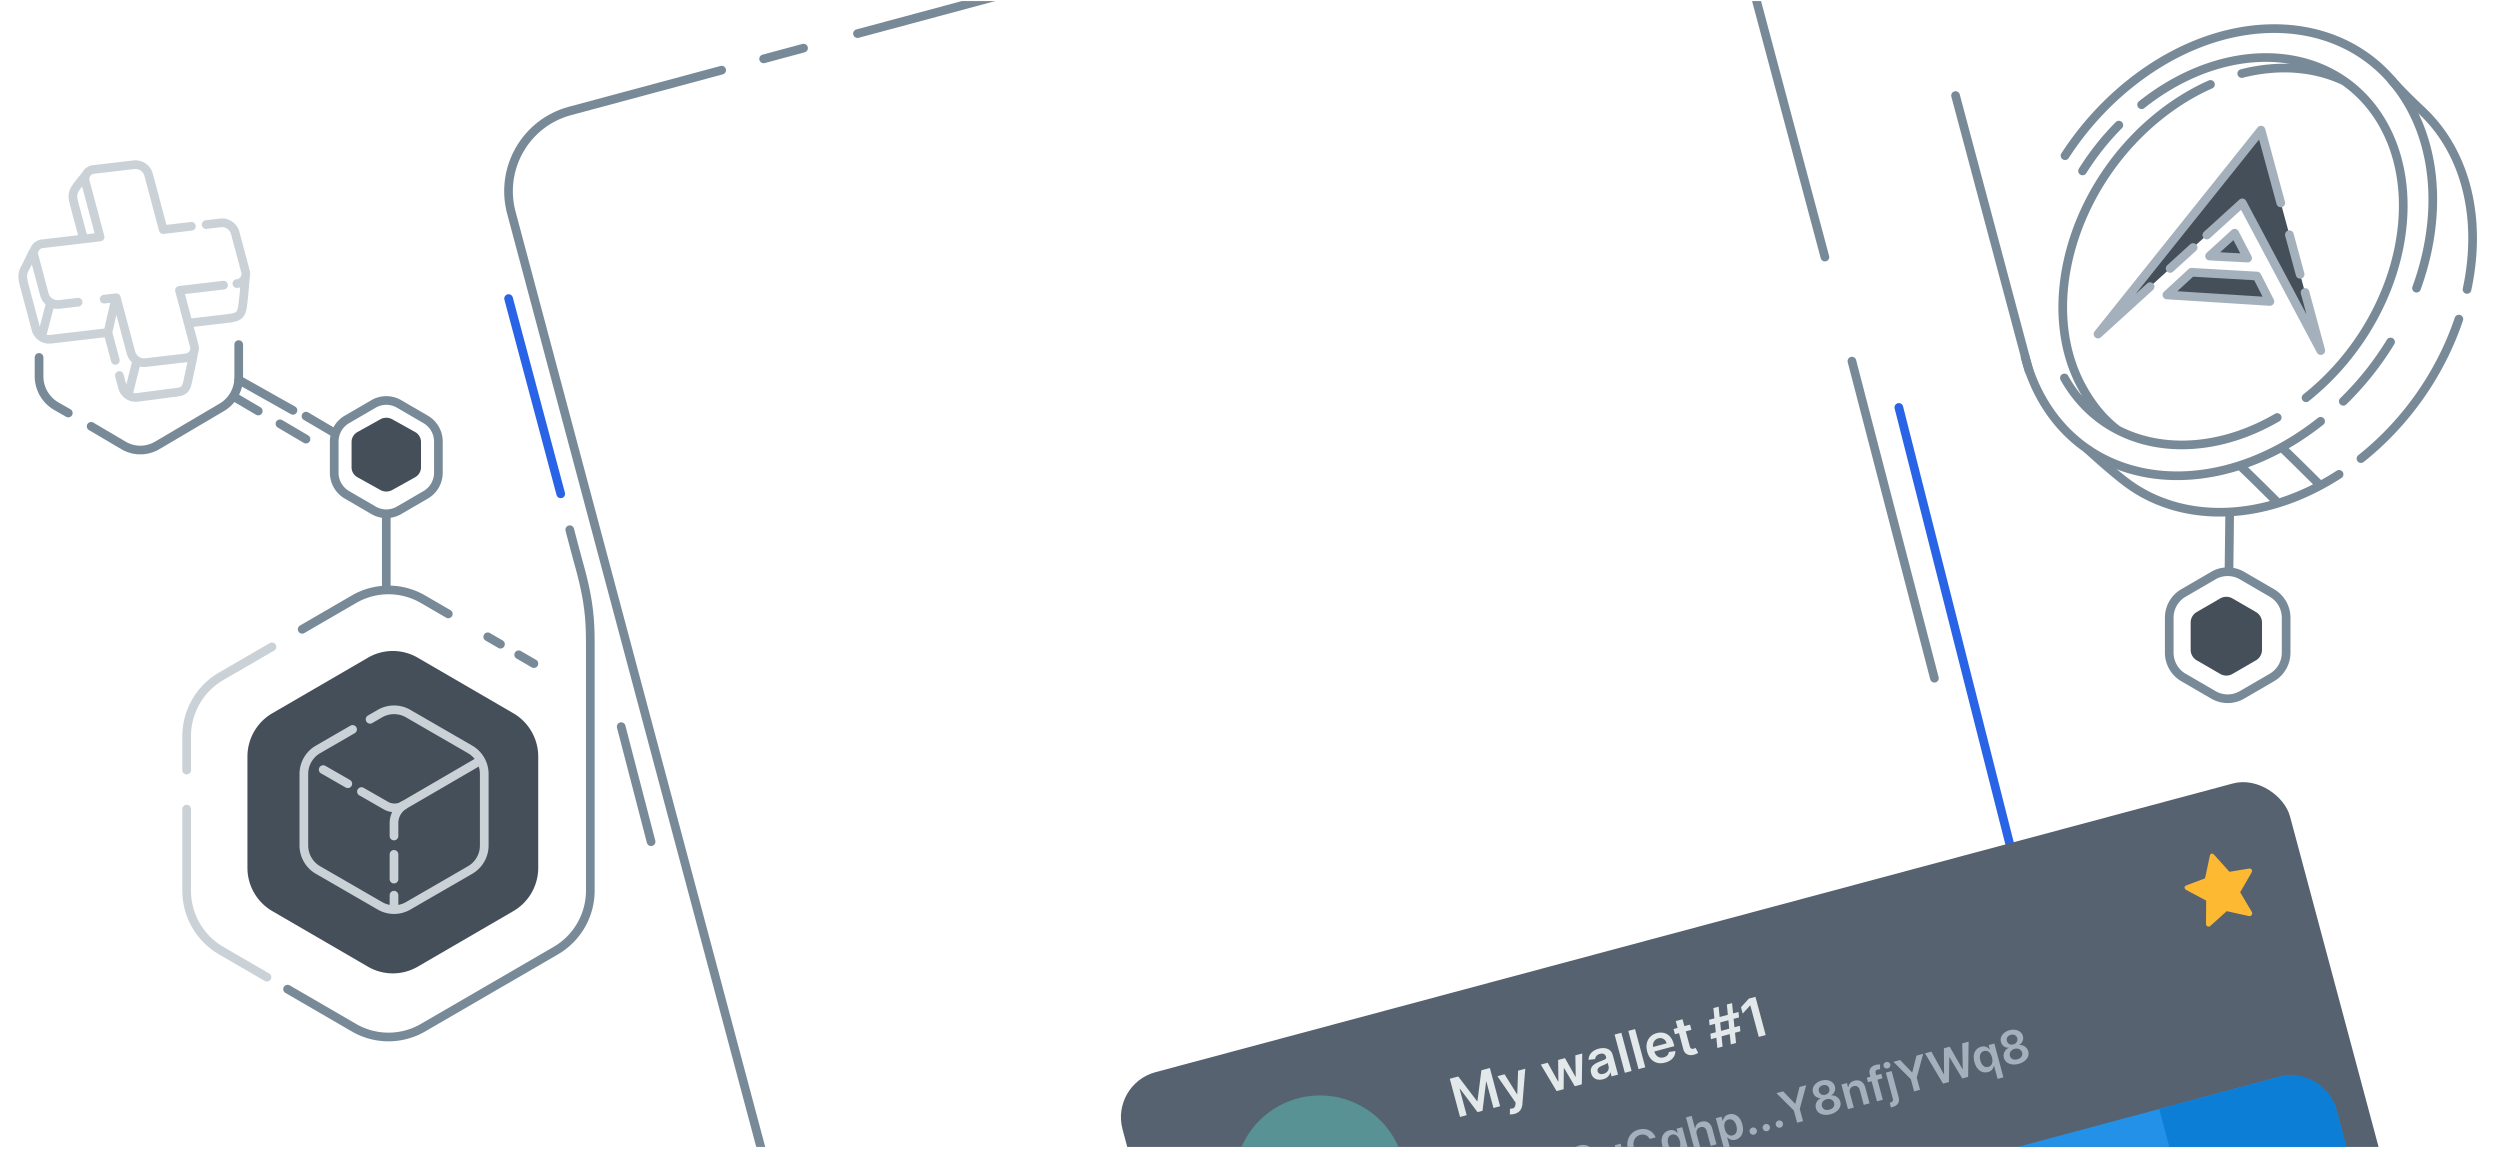 <svg width="576" height="265" fill="none" xmlns="http://www.w3.org/2000/svg"><g clip-path="url(#a)"><path d="M180.708 284.614 117.816 49.003c-2.725-10.206 3.309-20.696 13.476-23.431l34.978-9.408m31.296-8.418L324-26.26M175.935 13.565l9.204-2.476M403.556-4.085l16.904 63.323M450.556 22.014l16.904 63.323" stroke="#788A98" stroke-width="2" stroke-linecap="round"/><path d="M84.777 151.532a11.4 11.4 0 0 1 11.462 0l22.038 12.804a11.547 11.547 0 0 1 5.731 9.988v25.607a11.55 11.55 0 0 1-5.731 9.989l-22.038 12.803a11.4 11.4 0 0 1-11.462 0L62.74 209.92a11.549 11.549 0 0 1-5.731-9.989v-25.607c0-4.12 2.184-7.928 5.73-9.988l22.04-12.804Z" fill="#454F59"/><path d="m69.621 144.989 11.932-6.925a15.841 15.841 0 0 1 15.91 0l5.823 3.38m9.091 5.276 2.932 1.702m-49.051 79.48 15.295 8.877a15.836 15.836 0 0 0 15.91 0l30.59-17.754a16.005 16.005 0 0 0 7.955-13.849v-55.508c0-5.746 0-10.246-2.5-19.246a626.489 626.489 0 0 1-2.235-8.377m-11.765 28.814 3.5 2.031m27 41.032-6.886-26.5" stroke="#788A98" stroke-width="2" stroke-linecap="round"/><path d="m117.18 68.783 12.011 44.997m344.886 124.134L437.494 93.872" stroke="#2A64E6" stroke-width="2" stroke-linecap="round"/><path d="M89 119.25v16M101.004 108.909c0 1.032-.27 2.046-.783 2.941a5.872 5.872 0 0 1-2.14 2.154l-6.14 3.573a5.845 5.845 0 0 1-5.875 0l-6.139-3.573a5.871 5.871 0 0 1-2.14-2.154 5.913 5.913 0 0 1-.783-2.941v-7.178c0-1.032.27-2.046.783-2.94a5.874 5.874 0 0 1 2.14-2.155l6.14-3.572a5.841 5.841 0 0 1 5.875 0l6.139 3.572a5.875 5.875 0 0 1 2.14 2.155 5.91 5.91 0 0 1 .783 2.94v7.178Z" stroke="#788A98" stroke-width="2" stroke-linecap="round" stroke-linejoin="round"/><path d="M87.632 96.604a2.825 2.825 0 0 1 2.736 0l5.264 2.93A2.624 2.624 0 0 1 97 101.82v5.86c0 .943-.522 1.815-1.368 2.286l-5.264 2.93a2.822 2.822 0 0 1-2.736 0l-5.264-2.93A2.623 2.623 0 0 1 81 107.68v-5.86c0-.943.522-1.815 1.368-2.286l5.264-2.93Z" fill="#454F59"/><path d="M55 79.395v7.581c0 2.83-1.478 5.443-3.877 6.858l-14.912 8.791a7.619 7.619 0 0 1-7.755 0L21 98.229M9 82.354v4.362c0 2.852 1.543 5.488 4.048 6.914l2.683 1.528" stroke="#788A98" stroke-width="2" stroke-linecap="round"/><path d="M29.52 91.045a3.144 3.144 0 0 0 2.06.52l8.002-1.05c2.302-.279 3.185-.204 3.694-2.698.44-2.163 1.183-5.316 1.323-6.49M29.52 91.045a3.164 3.164 0 0 1-1.264-1.714l-.752-2.819m2.016 4.533 1.984-7.9m-6.643-6.532-13.229 1.55a3.143 3.143 0 0 1-2.06-.52m15.29-1.03 1.788-7.838m-1.789 7.838 1.713 6.415M9.57 77.644a3.163 3.163 0 0 1-1.264-1.714L5.591 65.754c-.468-1.753-.515-2.763.18-3.973.696-1.209 1.587-3.38 2.002-3.946m1.798 19.809 2.061-7.897m31.806 4.69 9.204-1.08c2.319-.27 2.844-.845 3.15-2.243.244-1.12.61-5.343.763-7.316m-36.587-23.81a2.231 2.231 0 0 0-.302 1.899l3.395 12.718-3.809.447m.716-15.065a2.22 2.22 0 0 1 1.665-.953l9.26-1.085a3.143 3.143 0 0 1 2.06.52 3.164 3.164 0 0 1 1.264 1.713l3.395 12.719 6.49-.761M19.968 39.987c-.214.53-2.58 2.994-2.959 4.118s-.21 1.76.215 3.35l2.028 7.597M54.576 65.34a2.212 2.212 0 0 0 1.664-.954 2.232 2.232 0 0 0 .303-1.9l-2.377-8.902a3.165 3.165 0 0 0-1.264-1.714 3.144 3.144 0 0 0-2.06-.52l-3.342.392m-28.248 3.31-9.42 1.104a2.21 2.21 0 0 0-1.665.953 2.23 2.23 0 0 0-.303 1.9l2.377 8.903a3.163 3.163 0 0 0 1.264 1.715c.607.407 1.335.59 2.061.519l4.432-.52M24 68.924l2.795-.327 3.395 12.718a3.165 3.165 0 0 0 1.264 1.714 3.145 3.145 0 0 0 2.06.52l9.261-1.085a2.212 2.212 0 0 0 1.665-.954 2.232 2.232 0 0 0 .302-1.9l-3.395-12.718L51.5 65.7" stroke="#CAD2D7" stroke-width="2" stroke-linecap="round" stroke-linejoin="round"/><path d="M67.5 94.543 55 87.516M70.5 101.176l-6-3.532m-5-2.944-5-2.944M76.5 99.413l-6-3.533" stroke="#788A98" stroke-width="2" stroke-linecap="round"/><path d="M43.003 177.426v-7.759a16.01 16.01 0 0 1 7.955-13.85l11.698-6.789m-19.653 37.394v18.753a16.01 16.01 0 0 0 7.955 13.85l10.545 6.12M85.264 165.728l2.275-1.315a6.493 6.493 0 0 1 6.503 0l14.267 8.246a6.523 6.523 0 0 1 2.389 2.394 6.56 6.56 0 0 1 .875 3.274v16.46a6.556 6.556 0 0 1-.875 3.274 6.523 6.523 0 0 1-2.389 2.394l-14.267 8.246a6.494 6.494 0 0 1-6.503 0l-14.267-8.245a6.534 6.534 0 0 1-2.39-2.395 6.559 6.559 0 0 1-.874-3.274v-16.459c0-1.149.302-2.279.875-3.274a6.524 6.524 0 0 1 2.39-2.394l7.962-4.602" stroke="#CAD2D7" stroke-width="2" stroke-linecap="round"/><path d="M90.777 209.058v-2.81m0-3.704v-5.699m0-4.23v-2.967a4.906 4.906 0 0 1 2.449-4.252l17.315-10.08" stroke="#CAD2D7" stroke-width="2" stroke-linecap="round"/><path d="M92.898 185.599a4.028 4.028 0 0 1-4.008 0l-5.61-3.219m-8.82-5.063 5.67 3.255" stroke="#CAD2D7" stroke-width="2" stroke-linecap="round"/><path d="m426.681 83.204 19.01 73.059" stroke="#788A98" stroke-width="2" stroke-linecap="round"/><path d="M551.059 18.492s2.063 2.449 6.933 7.01a34.653 34.653 0 0 1 6.529 8.39c5.314 9.468 6.382 21.139 3.882 32.788m-87.407 36.865s5.273 4.86 8.933 7.611c12.82 9.63 31.876 9.232 48.996-1.867m27.597-35.765c-4.04 12.047-11.813 23.598-22.553 32.134m-27.58 1.888s2.994 2.866 7.862 7.725m1.556-12.083s3.647 3.521 8.515 8.38" stroke="#788A98" stroke-width="2" stroke-linecap="round" stroke-linejoin="round"/><path d="M531.316 91.644c20.287-16.123 28.252-44.306 17.789-62.95-10.462-18.644-35.391-20.69-55.678-4.566m-17.789 62.95c9.343 16.649 30.221 20.061 49.028 9.12m-36.488-67.364a61.096 61.096 0 0 0-8.356 10.546m60.265-20.727c-6.921-3.254-15.173-3.855-23.588-1.71M487.88 99.05c-3.341-2.528-5.982-5.874-8.014-9.546-10.463-18.644-2.499-46.828 17.788-62.95 3.761-2.989 7.682-5.353 11.64-7.103" stroke="#788A98" stroke-width="2" stroke-linecap="round" stroke-linejoin="round"/><path d="M516.614 46.742 483.373 76.97l37.568-46.994 13.77 50.797-18.097-34.032Zm-17.359 21.211 5.67-5.225 15.077.87 2.984 5.86-23.731-1.505Zm9.828-8.958 5.784-5.276 2.981 5.746-8.765-.47Z" fill="#454F59"/><path d="m531.082 67.384 3.629 13.39-18.097-34.032-8.157 7.417m21.492 9.047-2.478-9.14m-1.982-7.313-4.548-16.776-37.568 46.994 12.014-10.926m9.912-9.014-5.302 4.822m-.742 6.1 5.67-5.225 15.077.87 2.984 5.86-23.731-1.505Zm9.828-8.958 5.784-5.276 2.981 5.746-8.765-.47Z" stroke="#A4B1BC" stroke-width="2" stroke-linecap="round" stroke-linejoin="round"/><path d="M534.667 97.068c-23.416 18.608-52.188 16.249-64.264-5.27-1.676-2.985-2.942-6.182-3.817-9.524m73.31 10.185a70.407 70.407 0 0 0 10.887-13.662m5.986-12.402c5.285-14.535 5.17-29.975-1.57-41.985-12.076-21.519-40.848-23.878-64.264-5.27a68.978 68.978 0 0 0-7.819 7.275 70.517 70.517 0 0 0-7.329 9.457" stroke="#788A98" stroke-width="2" stroke-linecap="round" stroke-linejoin="round"/><path d="m513.563 131.118.146-12.123" stroke="#788A98" stroke-width="2" stroke-linecap="round"/><path d="M526.724 150.379a6.62 6.62 0 0 1-.879 3.297 6.584 6.584 0 0 1-2.401 2.416l-6.889 4.005a6.555 6.555 0 0 1-6.593 0l-6.889-4.005a6.577 6.577 0 0 1-2.401-2.416 6.62 6.62 0 0 1-.879-3.297v-8.049a6.62 6.62 0 0 1 .879-3.297 6.584 6.584 0 0 1 2.401-2.416l6.889-4.005a6.553 6.553 0 0 1 6.593 0l6.889 4.005a6.592 6.592 0 0 1 2.401 2.416 6.62 6.62 0 0 1 .879 3.297v8.049Z" stroke="#788A98" stroke-width="2" stroke-linecap="round" stroke-linejoin="round"/><path d="M511.541 137.877a2.806 2.806 0 0 1 2.813 0l5.408 3.129a2.82 2.82 0 0 1 1.406 2.441v6.259a2.82 2.82 0 0 1-1.406 2.441l-5.408 3.129a2.81 2.81 0 0 1-2.813 0l-5.408-3.129a2.82 2.82 0 0 1-1.406-2.441v-6.259a2.82 2.82 0 0 1 1.406-2.441l5.408-3.129Z" fill="#454F59"/><g filter="url(#c)" clip-path="url(#b)"><g clip-path="url(#d)"><rect x="121" y="34.657" width="319.362" height="1024.51" rx="14.142" transform="rotate(-15 121 34.657)" fill="#23272D"/><path d="m134.166 80.503 308.48-82.657 11.683 43.598-308.481 82.657-11.682-43.598Z" fill="#191D22"/><path d="m168.138 101.036-2.885-10.769 4.038-1.082c.827-.222 1.563-.253 2.206-.095a3.193 3.193 0 0 1 1.619.93c.435.458.744 1.03.927 1.713.185.69.204 1.343.056 1.957a3.227 3.227 0 0 1-.948 1.612c-.486.458-1.145.797-1.976 1.02l-2.676.717-.43-1.603 2.414-.647c.483-.13.857-.32 1.12-.571.264-.25.43-.543.498-.877a2.264 2.264 0 0 0-.046-1.076 2.243 2.243 0 0 0-.496-.949 1.595 1.595 0 0 0-.871-.493c-.353-.082-.773-.058-1.26.072l-1.788.48 2.449 9.138-1.951.523Zm12.895-3.286c-.789.211-1.519.22-2.19.029a3.662 3.662 0 0 1-1.737-1.096c-.482-.54-.835-1.226-1.059-2.06-.224-.835-.262-1.608-.114-2.32.151-.713.469-1.32.954-1.823.486-.502 1.123-.858 1.911-1.07.789-.211 1.519-.22 2.19-.029.672.192 1.249.56 1.733 1.103.487.542.842 1.23 1.066 2.064.224.835.259 1.606.108 2.316a3.633 3.633 0 0 1-.951 1.816c-.485.502-1.122.858-1.911 1.07Zm-.398-1.528c.427-.114.754-.328.978-.64.224-.315.352-.691.385-1.128a4.066 4.066 0 0 0-.142-1.394 4.088 4.088 0 0 0-.575-1.283 2.197 2.197 0 0 0-.899-.79c-.352-.162-.741-.185-1.169-.07-.438.117-.771.334-.998.65a2.243 2.243 0 0 0-.389 1.136c-.033.437.017.903.149 1.397.132.49.321.917.569 1.28.25.36.551.621.903.783.354.157.75.177 1.188.06Zm5.841-.1-2.164-8.076 1.846-.495.36 1.346.085-.022c.022-.506.178-.933.468-1.281.292-.353.67-.591 1.133-.715.105-.028.224-.055.356-.079.135-.028.249-.046.341-.052l.47 1.751a2.07 2.07 0 0 0-.404.03 3.656 3.656 0 0 0-.509.097 1.998 1.998 0 0 0-.876.477c-.234.22-.394.483-.482.788-.087.305-.085.63.007.973l1.273 4.748-1.904.51Zm8.174-10.846.394 1.472-4.643 1.244-.394-1.472 4.643-1.244Zm-4.015-.998 1.903-.51 2.032 7.582c.068.256.159.442.273.558a.646.646 0 0 0 .389.189c.143.014.293 0 .451-.042a1.96 1.96 0 0 0 .319-.114c.097-.045.17-.081.218-.11l.72 1.403c-.092.062-.228.14-.406.233a3.668 3.668 0 0 1-.663.256 3.213 3.213 0 0 1-1.346.13 2.07 2.07 0 0 1-1.11-.503c-.311-.277-.533-.669-.664-1.175l-2.116-7.897Zm9.697-.525.395 1.472-4.774 1.28-.395-1.473 4.774-1.279Zm-1.416 9.036-2.369-8.839c-.145-.543-.154-1.026-.027-1.447.131-.422.364-.773.698-1.055a3.08 3.08 0 0 1 1.201-.609c.329-.088.629-.14.899-.156.27-.016.472-.02.606-.01l.016 1.573c-.087-.003-.195 0-.325.008-.13.005-.27.028-.421.068-.354.095-.582.248-.683.46-.099.206-.106.467-.021.783l2.334 8.713-1.908.511Zm8.333-2.064c-.789.212-1.519.221-2.19.03a3.663 3.663 0 0 1-1.737-1.097c-.482-.54-.835-1.226-1.059-2.06-.224-.835-.262-1.608-.114-2.32.151-.713.469-1.32.954-1.822.486-.502 1.123-.859 1.911-1.07.789-.212 1.519-.221 2.19-.03.672.193 1.249.56 1.733 1.103.487.542.842 1.23 1.066 2.065.224.834.259 1.606.108 2.315a3.633 3.633 0 0 1-.951 1.816c-.485.502-1.122.859-1.911 1.07Zm-.398-1.527c.427-.115.754-.328.978-.64.224-.316.352-.692.385-1.129a4.066 4.066 0 0 0-.142-1.393 4.09 4.09 0 0 0-.575-1.284 2.196 2.196 0 0 0-.899-.79c-.352-.161-.741-.184-1.169-.07-.438.118-.771.334-.998.65a2.243 2.243 0 0 0-.389 1.136c-.033.437.017.903.149 1.397.132.491.321.918.569 1.28.25.36.551.622.903.783.354.157.75.177 1.188.06Zm4.859-11.38 2.886 10.77-1.904.51-2.885-10.77 1.903-.51Zm4.843 10.245-2.164-8.076 1.903-.51 2.164 8.076-1.903.51Zm-1.514-9.48c-.302.082-.588.051-.859-.09a1 1 0 0 1-.522-.644.989.989 0 0 1 .131-.818c.162-.262.395-.433.696-.514.305-.081.592-.05.86.097a.989.989 0 0 1 .522.643 1 1 0 0 1-.13.819 1.14 1.14 0 0 1-.698.508Zm8.94 7.66c-.789.21-1.519.22-2.19.028a3.659 3.659 0 0 1-1.736-1.096c-.483-.539-.836-1.226-1.06-2.06-.223-.834-.261-1.608-.114-2.32.151-.713.469-1.32.954-1.822.486-.502 1.123-.859 1.912-1.07.788-.211 1.518-.221 2.19-.029.671.192 1.249.56 1.732 1.103.487.541.843 1.23 1.066 2.064.224.834.26 1.606.108 2.316a3.618 3.618 0 0 1-.951 1.815c-.485.502-1.122.86-1.911 1.07Zm-.398-1.528c.428-.115.754-.328.978-.64.224-.315.352-.692.385-1.129a4.041 4.041 0 0 0-.142-1.393 4.066 4.066 0 0 0-.575-1.283 2.197 2.197 0 0 0-.899-.79c-.351-.162-.741-.185-1.169-.07-.438.117-.77.334-.997.65a2.224 2.224 0 0 0-.389 1.135c-.034.438.016.903.149 1.398.131.49.32.917.568 1.279.251.36.552.622.903.784.354.156.75.176 1.188.059Z" fill="#E3E8EA"/><g clip-path="url(#e)"><g clip-path="url(#f)" stroke="#788A98" stroke-width="1.703" stroke-linecap="round" stroke-linejoin="round"><path d="m366.829 40.644-1.764-6.58M369.032 48.87l-.881-3.29M369.958 42.45c.374 1.399-.491 2.777-1.807 3.13-1.398.374-2.776-.49-3.129-1.807-.353-1.316.326-2.732 1.806-3.13 1.399-.374 2.755.41 3.13 1.807ZM358.184 41.285l2.623 9.789M359.968 38.074c-.375-1.398-1.813-2.16-3.129-1.806-1.316.352-2.159 1.812-1.807 3.129.375 1.398 1.813 2.159 3.129 1.806 1.317-.353 2.182-1.73 1.807-3.129Zm0 0c.022.082 0 0 0 0Z"/></g><path fill="#3D444D" d="m385.41 27.73.823-.22 4.409 16.452-.823.22z"/><path d="m405.917 31.052 14.396-3.857M411.186 21.925l3.858 14.396" stroke="#788A98" stroke-width="1.703" stroke-linecap="round" stroke-linejoin="round"/></g><path d="M314.013 228.093c-.589.158-1.139.198-1.651.119a2.722 2.722 0 0 1-1.306-.554 2.26 2.26 0 0 1-.755-1.134l1.538-.412c.074.222.202.4.383.533.181.129.397.21.648.242.252.032.518.011.798-.064.3-.081.552-.204.756-.37.203-.168.345-.364.426-.587.08-.223.086-.457.018-.702a1.173 1.173 0 0 0-.376-.618 1.36 1.36 0 0 0-.703-.298c-.28-.042-.597-.015-.951.079l-.741.199-.313-1.17.74-.198c.292-.078.533-.197.724-.356.194-.16.329-.349.406-.565a1.13 1.13 0 0 0 .012-.691 1.154 1.154 0 0 0-.325-.575 1.117 1.117 0 0 0-.565-.292 1.549 1.549 0 0 0-.722.036 1.883 1.883 0 0 0-.675.33c-.193.151-.333.33-.421.538a1.04 1.04 0 0 0-.05.662l-1.46.392a2.2 2.2 0 0 1 .074-1.344c.166-.427.44-.799.823-1.115a3.571 3.571 0 0 1 1.387-.696c.559-.15 1.072-.175 1.54-.075.47.096.866.29 1.186.581.321.291.538.649.652 1.074.129.471.096.904-.099 1.298-.193.394-.503.7-.929.92l.018.065c.611-.076 1.12.021 1.529.292.41.267.684.662.822 1.186.125.469.104.925-.063 1.367-.166.439-.454.826-.864 1.161-.407.334-.911.582-1.511.742Zm5.665-2.868.068.464c.054.354.079.721.076 1.102 0 .383-.013.738-.039 1.067-.026.328-.048.587-.068.776l-.998.268-.026-.721c-.009-.304-.03-.643-.063-1.017a9.852 9.852 0 0 0-.164-1.122l-.094-.466 1.308-.351Zm1.381-.808-.323-1.207 2.05-6.567 1.006-.27.46 1.718-.614.164-1.376 4.433.017.065 4.961-1.329.334 1.247-6.515 1.746Zm4.413.483-.516-1.922-.128-.544-1.584-5.914 1.431-.383 2.244 8.375-1.447.388Zm6.964-1.695c-.673.181-1.297.165-1.871-.046-.572-.215-1.074-.611-1.506-1.188-.43-.58-.768-1.327-1.012-2.24-.242-.914-.321-1.726-.236-2.436.086-.712.324-1.302.713-1.769.392-.467.924-.791 1.594-.971.671-.179 1.293-.165 1.866.044.573.209 1.074.601 1.503 1.175.431.574.769 1.317 1.013 2.227.246.916.326 1.734.241 2.452-.083.715-.321 1.307-.712 1.777-.389.47-.919.795-1.593.975Zm-.343-1.28c.524-.14.868-.508 1.032-1.105.167-.6.115-1.403-.154-2.409-.179-.665-.398-1.205-.658-1.621-.261-.415-.548-.703-.863-.864a1.334 1.334 0 0 0-.993-.107c-.521.14-.863.509-1.027 1.108-.164.597-.114 1.394.15 2.393.177.668.394 1.212.652 1.631.261.418.55.709.865.873.315.161.647.195.996.101Zm4.968-.13 1.673-8.005-.016-.057-4.134 1.108-.34-1.268 5.705-1.529.347 1.297-1.661 8.032-1.574.422Zm5.965-1.502a.906.906 0 0 1-.708-.091.879.879 0 0 1-.433-.568.872.872 0 0 1 .093-.7.907.907 0 0 1 .568-.432.89.89 0 0 1 .696.094.892.892 0 0 1 .434 1.045.98.98 0 0 1-.24.415.877.877 0 0 1-.41.237Zm2.897-9.972c.402-.105.81-.139 1.227-.101.418.034.821.165 1.21.394.388.227.741.575 1.06 1.045.319.469.58 1.086.785 1.849.196.719.292 1.383.288 1.992-.001.605-.093 1.141-.275 1.608a3.008 3.008 0 0 1-.796 1.169 3.074 3.074 0 0 1-1.279.671c-.529.142-1.026.164-1.49.067a2.74 2.74 0 0 1-1.214-.587 2.8 2.8 0 0 1-.793-1.111l1.493-.4c.165.312.391.535.679.668.289.13.613.147.973.051.581-.156.96-.528 1.139-1.116.178-.589.147-1.332-.093-2.229l-.057.016a2.25 2.25 0 0 1-.353.761 2.466 2.466 0 0 1-.618.59 2.636 2.636 0 0 1-.813.367 2.624 2.624 0 0 1-1.42.004 2.662 2.662 0 0 1-1.187-.717c-.335-.348-.575-.785-.719-1.311a2.977 2.977 0 0 1-.017-1.569c.137-.504.398-.942.783-1.314.385-.375.88-.641 1.487-.797Zm.333 1.225a1.56 1.56 0 0 0-.74.431c-.196.204-.33.448-.4.73-.069.278-.063.567.018.867.082.297.221.549.417.756.199.207.431.351.698.431.27.08.554.08.851 0a1.586 1.586 0 0 0 .988-.777c.104-.192.169-.395.196-.61.03-.215.015-.43-.046-.645a1.643 1.643 0 0 0-.417-.739 1.636 1.636 0 0 0-.708-.436 1.503 1.503 0 0 0-.857-.008Zm9.445 5.377c-.546.146-1.061.175-1.547.086a2.705 2.705 0 0 1-1.254-.576 2.332 2.332 0 0 1-.732-1.127l1.472-.395c.12.336.344.577.672.723.327.143.681.164 1.06.062.297-.079.543-.218.738-.417.196-.198.328-.437.396-.715.069-.278.06-.573-.026-.883a1.736 1.736 0 0 0-.426-.789 1.556 1.556 0 0 0-.715-.426 1.626 1.626 0 0 0-.875.006 2.022 2.022 0 0 0-.703.338 1.56 1.56 0 0 0-.476.531l-1.43.142-.72-4.436 4.859-1.302.34 1.268-3.603.965.353 2.285.049-.013c.107-.224.286-.434.537-.63.251-.199.545-.343.883-.434a2.64 2.64 0 0 1 2.658.726c.341.355.583.802.727 1.339.149.553.153 1.081.013 1.583a2.83 2.83 0 0 1-.787 1.303c-.384.366-.872.628-1.463.786Zm7.381-1.978c-.588.158-1.139.197-1.651.118a2.715 2.715 0 0 1-1.306-.553 2.267 2.267 0 0 1-.755-1.134l1.538-.412c.074.222.202.4.384.532.18.13.396.211.648.243.251.032.517.011.798-.065.299-.08.551-.203.755-.369.204-.168.346-.364.426-.587.08-.223.086-.457.018-.702a1.173 1.173 0 0 0-.376-.618 1.36 1.36 0 0 0-.702-.298c-.28-.042-.598-.016-.952.079l-.74.199-.314-1.17.74-.198c.292-.078.534-.197.725-.356a1.29 1.29 0 0 0 .405-.565 1.13 1.13 0 0 0 .012-.691 1.154 1.154 0 0 0-.325-.575 1.117 1.117 0 0 0-.565-.292 1.55 1.55 0 0 0-.722.036 1.87 1.87 0 0 0-.674.33c-.194.151-.334.33-.422.538a1.04 1.04 0 0 0-.05.662l-1.46.391a2.197 2.197 0 0 1 .074-1.343c.166-.427.44-.799.823-1.115a3.571 3.571 0 0 1 1.387-.696c.559-.15 1.073-.175 1.541-.075.47.096.865.29 1.185.581.321.291.538.649.652 1.074.129.471.096.904-.099 1.298-.193.394-.502.7-.929.919l.018.066c.611-.076 1.12.021 1.529.292.41.266.684.662.822 1.186.126.469.105.925-.063 1.367-.166.439-.454.826-.864 1.161-.407.334-.911.582-1.511.742Zm4.465-1.319-.293-1.096 2.144-3.63c.203-.355.367-.666.494-.934s.21-.517.248-.746c.038-.229.025-.46-.037-.691a1.274 1.274 0 0 0-.361-.631 1.238 1.238 0 0 0-.614-.309 1.65 1.65 0 0 0-.757.036 1.532 1.532 0 0 0-.678.366c-.177.167-.295.37-.354.608a1.59 1.59 0 0 0 .03.785l-1.443.387c-.143-.532-.145-1.027-.008-1.484.138-.458.39-.851.758-1.181.37-.33.832-.569 1.386-.717.561-.151 1.083-.178 1.564-.082.482.096.889.295 1.221.598.335.301.566.687.691 1.156.085.313.107.637.068.972-.039.335-.16.727-.364 1.176a16.355 16.355 0 0 1-.906 1.676l-1.05 1.855.016.057 3.648-.977.339 1.268-5.742 1.538Zm10.19-2.607c-.589.157-1.14.197-1.652.118a2.721 2.721 0 0 1-1.305-.553 2.265 2.265 0 0 1-.756-1.135l1.538-.412c.074.223.202.4.384.533.181.13.397.211.648.243s.517.01.798-.065c.3-.081.552-.204.756-.369.203-.169.345-.364.425-.588.081-.223.087-.457.018-.701a1.165 1.165 0 0 0-.376-.619 1.361 1.361 0 0 0-.702-.298c-.28-.042-.597-.015-.952.08l-.74.198-.313-1.17.74-.198c.292-.078.533-.197.724-.356.194-.16.329-.348.405-.565a1.13 1.13 0 0 0 .012-.691 1.147 1.147 0 0 0-.325-.575 1.105 1.105 0 0 0-.564-.291 1.527 1.527 0 0 0-.723.036 1.853 1.853 0 0 0-.674.329 1.34 1.34 0 0 0-.421.538 1.043 1.043 0 0 0-.051.663l-1.46.391c-.114-.472-.09-.92.074-1.344.166-.427.441-.799.824-1.115.382-.318.844-.55 1.387-.696.559-.149 1.072-.174 1.54-.075.47.096.865.29 1.186.581.32.291.538.649.652 1.075.129.471.096.903-.1 1.297-.192.394-.502.7-.928.92l.017.065c.611-.076 1.121.021 1.529.292.411.267.685.662.822 1.187.126.469.105.924-.063 1.367-.166.439-.454.826-.864 1.16-.407.335-.91.582-1.51.743Zm7.603-1.989c-.673.18-1.297.164-1.871-.047-.572-.215-1.074-.611-1.506-1.188-.43-.58-.767-1.327-1.012-2.24-.242-.914-.321-1.726-.236-2.435.086-.713.324-1.303.714-1.77.392-.467.923-.79 1.594-.97.67-.18 1.292-.165 1.866.043.573.209 1.074.601 1.502 1.176.432.574.769 1.316 1.013 2.227.246.916.326 1.733.241 2.451-.083.715-.32 1.308-.712 1.778-.388.469-.919.794-1.593.975Zm-.343-1.281c.524-.14.868-.508 1.032-1.105.167-.599.116-1.402-.154-2.408-.178-.666-.398-1.206-.658-1.621-.26-.416-.548-.704-.863-.865a1.332 1.332 0 0 0-.993-.106c-.52.139-.863.508-1.027 1.107-.164.597-.114 1.394.151 2.393.176.669.393 1.212.651 1.631.262.418.55.709.866.873.314.161.646.195.995.101Zm4.319-1.621-.324-1.207 2.05-6.567 1.006-.27.46 1.718-.614.164-1.376 4.433.017.065 4.961-1.329.334 1.247-6.514 1.746Zm4.412.483-.515-1.922-.129-.544-1.584-5.914 1.431-.383 2.244 8.375-1.447.388Zm7.84-2.1-1.62.433.704-9.165 1.873-.502 5.198 7.584-1.62.434-4.021-6.058-.066.017-.448 7.257Zm-.827-3.299 4.417-1.183.326 1.218-4.417 1.184-.326-1.219Zm8.085 1.354-2.245-8.376 3.141-.842c.644-.172 1.214-.205 1.71-.098.499.106.914.331 1.246.674.333.34.572.778.715 1.312.144.537.154 1.034.031 1.491a2.348 2.348 0 0 1-.758 1.18c-.384.331-.898.583-1.542.755l-2.237.6-.337-1.26 2.032-.545c.377-.1.671-.235.883-.403.211-.17.347-.372.408-.604a1.547 1.547 0 0 0-.026-.8 1.587 1.587 0 0 0-.38-.713 1.149 1.149 0 0 0-.665-.339c-.27-.048-.594-.021-.973.081l-1.391.372 1.905 7.108-1.517.407Zm3.31-4.955 3.09 3.24-1.693.453-3.054-3.249 1.657-.444Zm4.18 2.948-2.244-8.376 1.517-.407 1.031 3.849.102-.028 2.237-4.724 1.853-.496-2.232 4.626 4.504 3.742-1.824.489-3.461-2.921-.634 1.344.668 2.495-1.517.407Z" fill="#E3E8EA"/><path d="M366.713 234.233c-.467.126-.909.15-1.325.074a2.322 2.322 0 0 1-1.075-.494 1.993 1.993 0 0 1-.627-.966l1.262-.338c.102.288.294.494.575.619.281.123.584.141.909.054.254-.069.465-.188.633-.358.167-.17.28-.374.339-.613a1.48 1.48 0 0 0-.022-.757 1.5 1.5 0 0 0-.366-.676 1.321 1.321 0 0 0-.612-.365 1.385 1.385 0 0 0-.75.005 1.731 1.731 0 0 0-.603.289 1.36 1.36 0 0 0-.408.455l-1.226.122-.617-3.802 4.165-1.116.291 1.087-3.088.827.303 1.959.042-.011a1.54 1.54 0 0 1 .46-.54 2.04 2.04 0 0 1 .757-.372 2.261 2.261 0 0 1 2.278.622c.292.305.5.687.624 1.148.127.474.13.926.01 1.357a2.413 2.413 0 0 1-.674 1.116c-.329.314-.747.538-1.255.674Zm4.725-2.423.058.398c.046.303.068.618.065.944 0 .328-.011.633-.033.915a32.14 32.14 0 0 1-.059.665l-.855.229-.023-.617a14.6 14.6 0 0 0-.053-.872 8.356 8.356 0 0 0-.141-.962l-.081-.399 1.122-.301Zm2.107-7.312c.344-.09.694-.119 1.051-.087.359.03.704.142 1.038.339.332.194.635.492.908.895.273.402.498.931.673 1.585a6.39 6.39 0 0 1 .247 1.707c-.001.519-.08.979-.236 1.379a2.583 2.583 0 0 1-.682 1.001c-.299.268-.664.46-1.097.576-.453.122-.879.14-1.277.057a2.351 2.351 0 0 1-1.04-.503 2.398 2.398 0 0 1-.68-.953l1.28-.342c.141.267.335.458.581.573.248.111.526.125.835.043.498-.134.823-.452.976-.957.153-.504.126-1.141-.08-1.91l-.049.014c-.059.236-.16.453-.302.652-.143.196-.32.364-.53.506-.207.141-.44.246-.697.314a2.242 2.242 0 0 1-1.216.003 2.275 2.275 0 0 1-1.018-.614 2.55 2.55 0 0 1-.616-1.123 2.54 2.54 0 0 1-.015-1.345c.117-.432.341-.808.671-1.127.33-.321.755-.549 1.275-.683Zm.285 1.051c-.252.067-.464.19-.634.368a1.367 1.367 0 0 0-.343.626 1.47 1.47 0 0 0 .015.744c.071.254.19.47.358.648.17.177.37.3.598.369.232.068.475.068.729 0a1.338 1.338 0 0 0 .847-.666 1.5 1.5 0 0 0 .169-.523 1.349 1.349 0 0 0-.04-.553 1.414 1.414 0 0 0-.357-.633 1.399 1.399 0 0 0-.608-.374 1.289 1.289 0 0 0-.734-.006Zm8.263 4.605c-.577.154-1.111.141-1.603-.04-.49-.185-.921-.524-1.291-1.018-.369-.498-.658-1.138-.868-1.921-.207-.783-.275-1.479-.202-2.087.074-.611.278-1.117.612-1.517.336-.4.791-.677 1.366-.831.575-.155 1.108-.142 1.599.037.491.179.921.515 1.288 1.007.37.492.66 1.129.869 1.909.21.785.279 1.486.206 2.102-.071.612-.275 1.12-.61 1.523-.333.402-.788.681-1.366.836Zm-.294-1.098c.449-.12.744-.436.885-.947.143-.514.099-1.202-.132-2.065-.153-.57-.341-1.033-.564-1.389-.223-.356-.47-.603-.74-.741a1.143 1.143 0 0 0-.851-.091c-.446.119-.74.436-.88.949-.141.512-.098 1.195.129 2.051.151.573.337 1.039.558 1.398.224.359.471.608.742.748.27.139.554.167.853.087Zm5.185-8.054 1.923 7.179-1.3.349-1.585-5.914-.042.011-1.391 1.523-.32-1.192 1.477-1.624 1.238-.332Zm4.167 6.661a.778.778 0 0 1-.607-.078.75.75 0 0 1-.37-.487.741.741 0 0 1 .079-.6.78.78 0 0 1 .487-.371.764.764 0 0 1 .596.081.761.761 0 0 1 .372.896.839.839 0 0 1-.205.356.764.764 0 0 1-.352.203Zm2.483-8.548c.345-.09.695-.119 1.052-.087.358.03.704.142 1.037.339.333.194.636.492.909.895.273.402.497.931.673 1.585a6.43 6.43 0 0 1 .247 1.707c-.002.519-.08.979-.236 1.378a2.58 2.58 0 0 1-.682 1.002 2.64 2.64 0 0 1-1.097.576 2.74 2.74 0 0 1-1.277.057 2.346 2.346 0 0 1-1.72-1.456l1.279-.342c.142.267.336.458.582.573.248.111.526.125.835.043.497-.134.823-.452.976-.957.153-.504.126-1.141-.08-1.91l-.049.013a1.91 1.91 0 0 1-.303.653 2.092 2.092 0 0 1-.529.506c-.208.141-.44.246-.697.314a2.246 2.246 0 0 1-1.217.003 2.272 2.272 0 0 1-1.017-.614 2.551 2.551 0 0 1-.617-1.123 2.55 2.55 0 0 1-.014-1.345c.117-.432.34-.808.671-1.127.33-.321.754-.549 1.274-.683Zm.286 1.051c-.253.067-.464.19-.634.368a1.367 1.367 0 0 0-.343.626 1.47 1.47 0 0 0 .015.744c.07.254.19.47.357.648.171.177.37.3.599.369.231.068.474.068.729 0a1.345 1.345 0 0 0 .847-.667 1.467 1.467 0 0 0 .129-1.075 1.424 1.424 0 0 0-.357-.633 1.404 1.404 0 0 0-.608-.374 1.289 1.289 0 0 0-.734-.006Zm8.095 4.608a3 3 0 0 1-1.325.074 2.322 2.322 0 0 1-1.075-.494 2.002 2.002 0 0 1-.628-.966l1.262-.339c.103.289.294.495.576.62.281.123.584.141.908.054.255-.069.466-.188.633-.358.168-.17.281-.374.34-.613a1.481 1.481 0 0 0-.023-.757 1.488 1.488 0 0 0-.365-.676 1.32 1.32 0 0 0-.613-.365 1.385 1.385 0 0 0-.75.005 1.735 1.735 0 0 0-.602.289 1.36 1.36 0 0 0-.408.455l-1.226.122-.617-3.802 4.165-1.116.291 1.087-3.088.827.303 1.959.042-.011c.091-.192.244-.373.46-.541.215-.17.467-.294.757-.371a2.259 2.259 0 0 1 2.278.622c.292.304.5.687.623 1.148.127.474.131.926.011 1.357a2.422 2.422 0 0 1-.674 1.116c-.33.314-.748.538-1.255.674Zm8.845-10.17 1.301-.348 1.257 4.69c.137.514.137.999-.002 1.454a2.551 2.551 0 0 1-.771 1.188c-.379.334-.86.58-1.444.736-.587.157-1.128.186-1.623.086a2.552 2.552 0 0 1-1.262-.643c-.345-.326-.587-.746-.725-1.26l-1.256-4.69 1.3-.348 1.228 4.581c.08.299.217.548.41.747.196.198.432.331.709.4.275.066.578.055.908-.033.329-.088.597-.23.802-.426.208-.198.346-.431.414-.7a1.67 1.67 0 0 0-.018-.852l-1.228-4.582Zm7.145.201a.991.991 0 0 0-.606-.604c-.286-.106-.622-.107-1.008-.004a1.852 1.852 0 0 0-.664.309 1.07 1.07 0 0 0-.356.453.838.838 0 0 0 .177.884.954.954 0 0 0 .359.204c.139.043.288.071.447.084.158.012.316.016.473.012l.718-.012a4.8 4.8 0 0 1 .85.046c.281.04.543.115.785.226.245.109.457.264.636.464s.31.456.393.767c.113.42.105.819-.025 1.197-.129.376-.374.708-.732.997-.357.286-.823.506-1.397.66-.559.149-1.067.193-1.525.13a2.238 2.238 0 0 1-1.163-.5c-.318-.27-.55-.641-.697-1.113l1.28-.343c.086.245.218.433.398.562.18.13.39.206.629.23a2.16 2.16 0 0 0 .769-.075c.283-.075.52-.184.71-.325.191-.144.328-.308.409-.493a.892.892 0 0 0 .041-.589.713.713 0 0 0-.289-.419 1.254 1.254 0 0 0-.535-.187 4.42 4.42 0 0 0-.733-.044l-.873.008c-.632.007-1.161-.098-1.587-.315-.425-.219-.706-.586-.844-1.1a1.917 1.917 0 0 1 .046-1.203c.146-.38.395-.711.745-.993a3.4 3.4 0 0 1 1.278-.628c.51-.136.98-.167 1.411-.092.432.072.8.235 1.104.489.303.252.512.58.627.982l-1.251.335Zm6.336 3.882-2.432.652-1.924-7.18 2.482-.665c.713-.191 1.363-.211 1.952-.061a2.99 2.99 0 0 1 1.515.913c.419.462.728 1.065.928 1.81.201.748.234 1.428.1 2.04a2.986 2.986 0 0 1-.864 1.558c-.442.426-1.027.737-1.757.933Zm-1.433-.822 1.069-.287c.5-.134.893-.337 1.178-.608.285-.275.462-.616.533-1.026.07-.412.031-.893-.116-1.442-.147-.549-.353-.982-.619-1.299a1.78 1.78 0 0 0-.965-.617c-.376-.095-.807-.077-1.293.053l-1.108.297 1.321 4.929Z" fill="#505D6A"/><path fill-rule="evenodd" clip-rule="evenodd" d="m227.568 254.547-7.122 13.048 5.626-18.631 14.117 13.341-12.621-7.758Zm-2.253 8.726 1-2.3 5.46-1.463 2.016 1.492-8.476 2.271Zm1.112-3.342 1.633-3.436 3.1 2.168-4.733 1.268Z" fill="#0D7ED6"/><rect x="206.337" y="244.553" width="35.769" height="35.769" rx="9.368" transform="rotate(-15 206.337 244.553)" stroke="#3D444D" stroke-width="1.703"/><rect x="469.782" y="210.994" width="27.252" height="35.769" rx="7.665" transform="rotate(165 469.782 210.994)" fill="#23272D"/><g clip-path="url(#g)"><path d="m449.12 199.69 2.288-3.963c.06-.104.225-.149.329-.088l3.963 2.288" stroke="#E3E8EA" stroke-width="1.703" stroke-linecap="round" stroke-linejoin="round"/></g><rect x="469.782" y="210.994" width="27.252" height="35.769" rx="7.665" transform="rotate(165 469.782 210.994)" stroke="#505D6A" stroke-width="1.703" stroke-linejoin="round"/><rect x="219.322" y="293.771" width="263.695" height="124.801" rx="9.57" transform="rotate(-15 219.322 293.771)" fill="#3D444D" stroke="#505D6A" stroke-width="1.311" stroke-dasharray="2.62 2.62"/><path fill="#191D22" d="m145.026 124.322 308.48-82.657 28.654 106.94-308.48 82.657z"/><path d="m175.991 133.578 1.713-.46 3.042 3.157.082-.022 1.056-4.254 1.714-.46-1.64 6.068.837 3.124-1.513.406-.837-3.125-4.454-4.434Zm12.463 5.769c-.613.164-1.181.171-1.703.022a2.848 2.848 0 0 1-1.351-.852c-.375-.42-.65-.954-.824-1.603-.173-.649-.203-1.25-.088-1.804a2.833 2.833 0 0 1 .742-1.417c.377-.391.873-.668 1.486-.833.614-.164 1.182-.172 1.704-.022a2.81 2.81 0 0 1 1.347.857c.379.422.656.957.83 1.606.173.649.201 1.249.083 1.801a2.817 2.817 0 0 1-.739 1.412c-.378.391-.873.668-1.487.833Zm-.309-1.189c.332-.089.586-.255.761-.497a1.71 1.71 0 0 0 .299-.878 3.155 3.155 0 0 0-.11-1.084 3.182 3.182 0 0 0-.448-.998 1.715 1.715 0 0 0-.699-.615c-.273-.125-.576-.143-.909-.054-.341.091-.599.26-.776.506a1.74 1.74 0 0 0-.303.883c-.025.34.013.702.116 1.087.103.382.25.713.442.995.195.281.429.484.703.609.275.122.583.138.924.046Zm7.839-3.792-.975-3.64 1.48-.397 1.683 6.282-1.435.385-.299-1.117-.066.018c-.047.39-.203.74-.468 1.05-.262.31-.628.528-1.1.654a2.21 2.21 0 0 1-1.165.019 1.964 1.964 0 0 1-.952-.608c-.273-.307-.476-.712-.61-1.213l-1.072-4 1.48-.397 1.011 3.771c.106.398.3.685.581.861.281.176.599.217.953.122.218-.059.415-.169.591-.33s.302-.364.376-.609c.077-.248.072-.532-.013-.851Zm3.711 1.837-1.683-6.282 1.435-.384.281 1.047.065-.018a1.623 1.623 0 0 1 1.245-1.552c.082-.022.175-.042.278-.061.105-.022.193-.036.265-.041l.365 1.362a1.632 1.632 0 0 0-.314.023 2.806 2.806 0 0 0-.396.076c-.27.072-.497.195-.681.37a1.335 1.335 0 0 0-.375.614c-.068.237-.066.489.006.757l.989 3.693-1.48.396Zm7.488-2.006-2.244-8.376 3.206-.859c.605-.162 1.134-.202 1.586-.118.454.08.824.257 1.111.531.289.273.489.617.601 1.031.091.341.104.65.038.928-.067.275-.19.517-.371.726a2.312 2.312 0 0 1-.654.521l.022.082c.302-.063.611-.048.928.045.319.09.607.261.861.515.255.253.44.592.554 1.017.116.434.115.852-.002 1.254-.118.4-.361.756-.731 1.068-.369.313-.874.555-1.515.726l-3.39.909Zm1.178-1.675 1.631-.437c.551-.147.92-.359 1.106-.634.189-.278.238-.584.149-.916a1.3 1.3 0 0 0-1.014-.956 1.809 1.809 0 0 0-.857.041l-1.673.449.658 2.453Zm-.95-3.545 1.5-.403c.262-.07.485-.181.67-.332a1.25 1.25 0 0 0 .384-.546c.074-.213.079-.442.013-.687a1.077 1.077 0 0 0-.558-.71c-.283-.149-.648-.164-1.095-.044l-1.534.411.62 2.311Zm9.117 2.852a2.726 2.726 0 0 1-1.132.075 1.823 1.823 0 0 1-.924-.436c-.258-.232-.442-.554-.552-.966-.095-.354-.108-.665-.039-.931a1.56 1.56 0 0 1 .386-.7c.189-.2.416-.373.681-.52.266-.15.548-.283.844-.397.358-.137.648-.251.869-.343.22-.094.373-.187.459-.28.088-.097.113-.216.075-.358l-.006-.025c-.083-.308-.238-.522-.466-.642-.228-.12-.514-.134-.857-.042-.363.097-.629.253-.8.468-.167.215-.259.44-.275.675l-1.435.174c.007-.411.101-.778.284-1.102.181-.326.436-.602.764-.827a3.66 3.66 0 0 1 1.15-.519c.303-.081.613-.126.932-.135.319-.01.625.034.916.131.292.094.55.26.774.498.227.238.397.565.508.982l1.127 4.204-1.423.381-.231-.862-.05.013a1.877 1.877 0 0 1-.248.592 1.917 1.917 0 0 1-.512.528 2.559 2.559 0 0 1-.819.364Zm.093-1.191a1.68 1.68 0 0 0 .726-.383c.186-.179.311-.382.376-.609.067-.229.07-.459.008-.691l-.199-.74a.713.713 0 0 1-.208.17 3.62 3.62 0 0 1-.345.184c-.13.062-.259.119-.388.174l-.334.143a2.684 2.684 0 0 0-.554.306 1.02 1.02 0 0 0-.336.397.717.717 0 0 0-.026.506c.073.273.227.452.464.538.236.086.508.087.816.005Zm3.915-8.996 2.244 8.376-1.48.396-2.245-8.375 1.481-.397Zm5.608 7.61a2.71 2.71 0 0 1-1.132.076 1.824 1.824 0 0 1-.924-.437c-.258-.232-.442-.553-.552-.965-.095-.355-.108-.665-.04-.932.069-.267.198-.5.387-.7.189-.199.416-.373.681-.52.266-.15.548-.282.844-.397.358-.137.648-.251.869-.342.22-.094.373-.188.459-.281.088-.097.113-.216.075-.358l-.006-.024c-.083-.308-.238-.522-.466-.643-.228-.12-.514-.134-.857-.042-.363.098-.63.254-.8.469a1.222 1.222 0 0 0-.275.674l-1.435.174c.007-.411.101-.778.283-1.101.182-.327.437-.602.765-.828a3.636 3.636 0 0 1 1.15-.518c.302-.081.613-.127.932-.136.319-.01.624.034.916.131.292.095.549.261.774.499.227.237.397.564.508.981l1.127 4.205-1.423.381-.232-.863-.049.013a1.882 1.882 0 0 1-.248.593 1.9 1.9 0 0 1-.512.527 2.559 2.559 0 0 1-.819.364Zm.093-1.191a1.66 1.66 0 0 0 .726-.383c.186-.178.311-.381.376-.609.067-.228.07-.459.008-.69l-.199-.741a.697.697 0 0 1-.208.17 3.614 3.614 0 0 1-.345.185 11.9 11.9 0 0 1-.388.174l-.334.142a2.658 2.658 0 0 0-.554.306 1.02 1.02 0 0 0-.336.397.724.724 0 0 0-.027.507c.074.273.228.452.464.537.237.086.509.088.817.005Zm5.173-4.301.986 3.681-1.48.397-1.684-6.282 1.415-.379.286 1.067.074-.02c.05-.39.206-.731.467-1.023.263-.293.629-.502 1.098-.628.434-.116.836-.124 1.208-.025.374.098.696.3.968.604.274.303.477.706.609 1.209l1.071 3.999-1.48.397-1.01-3.771c-.113-.419-.31-.719-.592-.897-.279-.18-.609-.219-.991-.116a1.416 1.416 0 0 0-.645.357 1.236 1.236 0 0 0-.34.612c-.054.243-.041.516.04.818Zm9.296 1.586c-.627.168-1.202.174-1.726.019a2.852 2.852 0 0 1-1.34-.863c-.371-.424-.641-.954-.811-1.589-.171-.638-.2-1.234-.085-1.787a2.848 2.848 0 0 1 .732-1.424c.376-.396.871-.676 1.484-.84.51-.137.987-.164 1.43-.081.445.08.83.258 1.156.536.325.276.564.635.718 1.079l-1.415.379a1.4 1.4 0 0 0-.611-.647c-.268-.147-.58-.173-.937-.078a1.381 1.381 0 0 0-.732.459 1.629 1.629 0 0 0-.349.839c-.045.336-.01.716.103 1.138.115.429.276.78.484 1.054.207.272.446.461.717.566.273.103.563.113.871.03.219-.058.403-.152.552-.279.152-.132.266-.292.34-.482.075-.189.104-.403.087-.641l1.415-.379c.084.454.059.883-.076 1.287a2.408 2.408 0 0 1-.709 1.049c-.339.296-.771.514-1.298.655Zm6.688-1.792c-.63.169-1.209.183-1.737.044a2.75 2.75 0 0 1-1.351-.839c-.376-.419-.651-.957-.827-1.615-.174-.646-.203-1.246-.088-1.799.116-.558.36-1.032.732-1.424.37-.394.856-.672 1.455-.833a3.29 3.29 0 0 1 1.147-.105c.379.03.736.139 1.069.327.337.187.635.461.895.821.26.357.463.811.611 1.362l.121.454-5.149 1.379-.267-.998 3.73-.999a1.647 1.647 0 0 0-.387-.707 1.38 1.38 0 0 0-.644-.393 1.466 1.466 0 0 0-.796.007 1.485 1.485 0 0 0-.738.435 1.572 1.572 0 0 0-.383.716c-.062.268-.057.543.015.824l.234.871c.097.366.248.661.452.887.203.223.443.372.72.447.277.072.576.065.898-.021a1.85 1.85 0 0 0 .56-.247c.158-.109.285-.241.381-.395.096-.155.153-.329.171-.524l1.424-.215c.01.389-.071.752-.243 1.091-.17.335-.425.628-.764.879a3.693 3.693 0 0 1-1.241.57Z" fill="#505D6A"/><path d="M188.072 162.535c-.673.18-1.302.225-1.888.135-.582-.091-1.079-.302-1.491-.632a2.58 2.58 0 0 1-.864-1.297l1.758-.471c.084.255.231.458.438.609.207.149.454.241.741.278.287.036.591.012.912-.074.343-.092.63-.233.864-.422.232-.193.394-.416.486-.671a1.29 1.29 0 0 0 .021-.802 1.338 1.338 0 0 0-.43-.707 1.558 1.558 0 0 0-.803-.341c-.32-.048-.683-.017-1.088.091l-.846.227-.358-1.337.846-.227c.334-.089.609-.225.828-.407.221-.183.376-.398.463-.645.087-.25.091-.513.014-.79a1.324 1.324 0 0 0-.371-.657 1.274 1.274 0 0 0-.646-.333 1.764 1.764 0 0 0-.825.041 2.12 2.12 0 0 0-.771.377 1.537 1.537 0 0 0-.482.615c-.1.234-.12.486-.057.757l-1.669.447a2.513 2.513 0 0 1 .085-1.536c.189-.488.503-.913.941-1.274.436-.364.965-.629 1.585-.795.639-.172 1.226-.2 1.76-.086.537.11.989.331 1.355.663.367.333.615.743.745 1.229.148.538.11 1.032-.113 1.483-.22.45-.574.8-1.061 1.051l.02.074c.698-.087 1.28.025 1.747.334.469.305.783.757.94 1.356a2.488 2.488 0 0 1-.073 1.562c-.189.502-.518.944-.987 1.327-.465.382-1.041.664-1.726.848Zm4.454-3.237-.37-1.379 2.343-7.506 1.149-.308.526 1.963-.701.188-1.573 5.066.02.074 5.669-1.519.382 1.426-7.445 1.995Zm5.042.552-.588-2.196-.147-.622-1.811-6.759 1.636-.438 2.565 9.572-1.655.443Zm5.757-2.945.077.53c.062.405.091.824.087 1.26 0 .437-.014.843-.044 1.219-.03.375-.056.671-.078.887l-1.14.306-.03-.824c-.01-.348-.034-.735-.072-1.163a11.1 11.1 0 0 0-.188-1.282l-.107-.532 1.495-.401Zm2.227.806-.335-1.253 2.45-4.148c.232-.406.42-.762.565-1.068.146-.306.24-.59.283-.852a1.86 1.86 0 0 0-.041-.791 1.459 1.459 0 0 0-.414-.72 1.408 1.408 0 0 0-.701-.354 1.886 1.886 0 0 0-.865.042 1.734 1.734 0 0 0-.775.418 1.394 1.394 0 0 0-.405.694c-.064.271-.053.571.035.898l-1.65.442c-.163-.608-.165-1.173-.008-1.696.157-.523.445-.973.865-1.349.424-.377.952-.651 1.584-.82.642-.172 1.238-.203 1.789-.094.55.11 1.015.338 1.395.683.383.345.646.786.79 1.322.096.358.122.728.077 1.111-.044.383-.183.831-.416 1.344-.23.512-.575 1.151-1.035 1.915l-1.2 2.12.017.066 4.169-1.117.389 1.449-6.563 1.758Zm11.538-2.951c-.623.167-1.212.199-1.767.097a3.086 3.086 0 0 1-1.434-.657 2.667 2.667 0 0 1-.836-1.289l1.683-.451c.136.384.392.66.767.826.374.164.778.188 1.211.072.34-.092.621-.25.845-.477a1.74 1.74 0 0 0 .452-.818 1.974 1.974 0 0 0-.03-1.009 1.985 1.985 0 0 0-.487-.901 1.766 1.766 0 0 0-.817-.487 1.847 1.847 0 0 0-1 .007 2.302 2.302 0 0 0-.803.386c-.248.183-.43.385-.544.606l-1.635.163-.822-5.07 5.552-1.488.389 1.449-4.118 1.103.404 2.612.056-.015c.122-.256.326-.496.614-.72a2.74 2.74 0 0 1 1.009-.496 3.017 3.017 0 0 1 3.038.829c.389.407.666.917.831 1.531.169.632.174 1.236.014 1.809a3.228 3.228 0 0 1-.899 1.489c-.439.418-.997.718-1.673.899Zm8.437-2.261c-.673.18-1.303.226-1.888.135-.582-.091-1.079-.302-1.492-.632-.412-.33-.7-.763-.863-1.297l1.757-.47c.085.254.231.457.439.608.207.149.453.241.74.278.287.036.591.012.912-.074.343-.092.631-.233.864-.422a1.55 1.55 0 0 0 .487-.671 1.29 1.29 0 0 0 .02-.802 1.336 1.336 0 0 0-.43-.707 1.555 1.555 0 0 0-.802-.341c-.32-.048-.683-.017-1.088.091l-.846.227-.358-1.337.846-.226c.333-.09.609-.225.828-.408.221-.183.375-.398.463-.645.086-.25.091-.513.014-.79a1.325 1.325 0 0 0-.372-.657 1.275 1.275 0 0 0-.645-.333 1.768 1.768 0 0 0-.826.041c-.293.079-.55.204-.77.377a1.535 1.535 0 0 0-.482.615c-.101.234-.12.486-.058.757l-1.668.447a2.52 2.52 0 0 1 .084-1.536 3.1 3.1 0 0 1 .941-1.274c.437-.364.966-.629 1.586-.795.638-.171 1.225-.2 1.76-.086.537.11.989.331 1.355.664.366.332.615.742.745 1.228.148.538.11 1.032-.114 1.483-.22.45-.573.8-1.061 1.051l.02.074c.699-.086 1.281.025 1.748.334.469.305.782.757.939 1.356.144.536.12 1.057-.072 1.562-.189.502-.518.944-.987 1.327-.465.382-1.041.664-1.726.848Zm5.908-1.613a1.038 1.038 0 0 1-.809-.104 1.003 1.003 0 0 1-.495-.649.99.99 0 0 1 .107-.8c.149-.253.365-.418.649-.494.274-.074.539-.038.795.107a1.02 1.02 0 0 1 .495 1.195 1.108 1.108 0 0 1-.273.474 1.011 1.011 0 0 1-.469.271Zm2.771-.853 1.912-9.148-.018-.066-4.725 1.266-.388-1.449 6.52-1.747.397 1.482-1.898 9.18-1.8.482Zm10.609-2.702c-.623.167-1.213.199-1.767.098a3.087 3.087 0 0 1-1.434-.658 2.66 2.66 0 0 1-.836-1.289l1.682-.451c.137.384.392.66.768.827.374.163.778.187 1.211.071.34-.091.621-.25.844-.477.223-.227.374-.499.452-.817a1.962 1.962 0 0 0-.029-1.009 1.985 1.985 0 0 0-.488-.902 1.763 1.763 0 0 0-.816-.487 1.847 1.847 0 0 0-1 .007 2.298 2.298 0 0 0-.804.386 1.796 1.796 0 0 0-.544.606l-1.634.163-.823-5.07 5.553-1.488.388 1.449-4.117 1.104.404 2.611.056-.015c.122-.256.326-.496.613-.72a2.76 2.76 0 0 1 1.01-.496 3.047 3.047 0 0 1 1.662-.004c.527.149.986.427 1.375.833.39.407.667.917.831 1.531.17.633.174 1.236.014 1.81a3.212 3.212 0 0 1-.899 1.488c-.439.418-.996.718-1.672.899Zm11.793-13.56 1.734-.465 1.676 6.254c.184.686.183 1.332-.001 1.939a3.403 3.403 0 0 1-1.029 1.583c-.505.446-1.147.774-1.926.982-.782.21-1.503.248-2.164.114a3.395 3.395 0 0 1-1.682-.857c-.46-.434-.782-.994-.966-1.679l-1.676-6.254 1.734-.465 1.637 6.109c.107.399.289.731.547.996.261.264.576.441.945.533.367.089.771.074 1.21-.044.44-.117.796-.307 1.071-.567.276-.265.46-.576.551-.934a2.218 2.218 0 0 0-.024-1.136l-1.637-6.109Zm9.526.268a1.321 1.321 0 0 0-.807-.806c-.382-.141-.83-.143-1.344-.005-.361.097-.657.234-.886.413-.23.178-.388.379-.475.603a1.11 1.11 0 0 0-.038.696c.053.2.144.361.274.483.133.121.292.212.479.272.185.057.384.094.596.111.211.017.421.022.63.017l.958-.017c.384-.012.762.008 1.133.062.375.053.724.154 1.048.301.326.146.609.353.847.619.239.267.413.608.524 1.022.151.561.14 1.093-.033 1.597-.173.501-.498.943-.976 1.329-.476.381-1.097.674-1.863.88-.745.199-1.423.257-2.033.173-.607-.084-1.124-.306-1.551-.666-.424-.361-.733-.855-.929-1.484l1.706-.458c.115.327.292.577.532.75.24.173.519.275.838.306.322.031.664-.002 1.026-.099.377-.101.692-.246.945-.434.256-.192.438-.411.546-.657.107-.249.125-.511.055-.786a.947.947 0 0 0-.385-.558 1.671 1.671 0 0 0-.714-.25 6.037 6.037 0 0 0-.977-.059l-1.164.012c-.843.008-1.548-.132-2.117-.42-.566-.293-.94-.782-1.124-1.467-.151-.564-.131-1.099.061-1.605.195-.506.526-.947.993-1.323.466-.379 1.034-.658 1.704-.837.68-.182 1.306-.223 1.881-.123.577.096 1.067.313 1.472.652.404.336.683.772.837 1.309l-1.669.447Zm8.449 5.175-3.244.869-2.565-9.572 3.31-.887c.95-.254 1.818-.281 2.603-.081.787.197 1.46.602 2.019 1.217.559.615.972 1.42 1.238 2.414.267.997.311 1.904.133 2.72a3.987 3.987 0 0 1-1.152 2.077c-.589.568-1.37.983-2.342 1.243Zm-1.912-1.096 1.426-.382c.667-.178 1.19-.449 1.571-.811a2.42 2.42 0 0 0 .71-1.368c.094-.549.042-1.19-.154-1.922s-.471-1.31-.825-1.733a2.377 2.377 0 0 0-1.287-.822c-.502-.126-1.076-.103-1.725.071l-1.476.396 1.76 6.571Z" fill="#E3E8EA"/><path d="m335.714 99.757-1.619.434.704-9.166 1.873-.502 5.197 7.585-1.619.434-4.021-6.059-.066.018-.449 7.256Zm-.827-3.298 4.417-1.184.327 1.22-4.417 1.183-.327-1.22Zm11.645-4.554-1.31.51a1.12 1.12 0 0 0-.303-.332 1.031 1.031 0 0 0-.454-.19 1.422 1.422 0 0 0-.611.046c-.308.083-.549.219-.723.409-.171.189-.227.39-.167.601a.561.561 0 0 0 .319.392c.17.078.424.11.763.098l1.133-.058c.629-.03 1.125.054 1.488.255.367.2.611.524.735.973.103.396.08.776-.068 1.14-.145.36-.398.68-.756.957-.358.277-.799.486-1.322.626-.769.206-1.431.211-1.986.015a2.006 2.006 0 0 1-1.201-1.13l1.406-.525c.141.266.338.443.589.53.252.088.548.086.888-.005.352-.095.615-.242.789-.444.177-.202.236-.41.179-.622a.576.576 0 0 0-.328-.39c-.167-.08-.404-.114-.71-.1l-1.132.063c-.636.036-1.138-.056-1.507-.276-.369-.222-.614-.563-.734-1.021a1.674 1.674 0 0 1 .045-1.09c.139-.345.378-.646.719-.903.342-.261.763-.46 1.265-.594.736-.197 1.358-.195 1.864.005.51.2.886.553 1.13 1.06Zm6.321-1.693-1.31.508a1.123 1.123 0 0 0-.304-.33 1.025 1.025 0 0 0-.454-.19 1.419 1.419 0 0 0-.61.045c-.308.083-.549.22-.723.409-.172.19-.228.39-.168.602a.562.562 0 0 0 .32.392c.17.077.424.11.763.098l1.133-.058c.628-.031 1.124.053 1.488.254.366.2.611.525.734.974a1.77 1.77 0 0 1-.067 1.14c-.146.36-.398.68-.756.956-.358.277-.799.486-1.323.626-.769.206-1.431.211-1.986.015a2.008 2.008 0 0 1-1.201-1.129l1.407-.526c.141.266.337.443.589.53.251.088.547.086.888-.005.352-.094.615-.242.789-.444.176-.202.236-.41.179-.622a.576.576 0 0 0-.328-.39c-.168-.08-.404-.113-.71-.099l-1.132.062c-.636.037-1.139-.055-1.507-.275-.37-.223-.614-.563-.734-1.022a1.661 1.661 0 0 1 .045-1.09c.139-.344.378-.645.718-.903.342-.261.764-.459 1.266-.593.736-.198 1.357-.196 1.864.004.509.2.886.553 1.13 1.06Zm5.408 3.635c-.63.169-1.209.184-1.737.045a2.75 2.75 0 0 1-1.351-.84c-.376-.419-.652-.957-.828-1.614-.173-.646-.202-1.246-.087-1.8.116-.557.36-1.032.732-1.423.37-.395.855-.672 1.455-.833.387-.104.77-.14 1.147-.106.379.03.735.14 1.069.327.337.188.635.461.895.821.26.357.463.811.611 1.362l.121.454-5.149 1.38-.267-.998 3.73-1a1.654 1.654 0 0 0-.387-.707 1.39 1.39 0 0 0-.644-.393 1.466 1.466 0 0 0-.796.008 1.496 1.496 0 0 0-.739.434c-.19.206-.317.445-.382.716-.063.268-.058.543.015.825l.233.87c.098.366.249.662.453.888.203.223.443.372.72.447.277.072.576.065.897-.021.216-.058.403-.14.561-.247a1.34 1.34 0 0 0 .381-.396c.096-.154.153-.329.171-.523l1.423-.215a2.23 2.23 0 0 1-.242 1.09c-.17.335-.425.629-.764.88a3.694 3.694 0 0 1-1.241.57Zm5.466-8.329.307 1.145-3.611.968-.307-1.145 3.611-.968Zm-3.123-.776 1.481-.397 1.58 5.898c.053.199.124.343.213.434.09.086.191.135.302.146a.98.98 0 0 0 .351-.032c.093-.025.175-.054.248-.088.075-.035.132-.064.17-.085l.56 1.09a3.382 3.382 0 0 1-.316.18 2.86 2.86 0 0 1-.516.2c-.368.11-.717.145-1.047.101a1.613 1.613 0 0 1-.863-.39c-.242-.216-.414-.521-.517-.914l-1.646-6.143Zm9.681.799-1.31.508a1.12 1.12 0 0 0-.303-.33 1.031 1.031 0 0 0-.454-.19 1.424 1.424 0 0 0-.611.045c-.308.083-.549.22-.723.409-.171.19-.227.39-.167.602a.561.561 0 0 0 .319.392c.17.077.424.11.763.098l1.133-.058c.629-.031 1.125.053 1.488.254.366.2.611.525.735.974.103.396.08.776-.068 1.14-.146.36-.398.68-.756.956-.358.277-.799.486-1.322.626-.769.206-1.431.211-1.986.015a2.01 2.01 0 0 1-1.202-1.129l1.407-.526c.141.266.338.443.589.53.251.088.548.086.888-.005.352-.094.615-.242.789-.444.177-.202.236-.41.179-.622a.576.576 0 0 0-.328-.39c-.167-.08-.404-.114-.71-.099l-1.132.062c-.636.037-1.138-.055-1.507-.275-.369-.223-.614-.563-.734-1.022a1.674 1.674 0 0 1 .045-1.09c.139-.344.378-.645.718-.903.343-.261.764-.459 1.266-.593.736-.198 1.358-.196 1.864.004.51.2.886.553 1.13 1.06Z" fill="#505D6A"/><path d="m367.396 112.442-.37-1.379 2.342-7.506 1.15-.308.526 1.963-.701.188-1.573 5.065.02.075 5.669-1.519.382 1.426-7.445 1.995Zm5.042.552-.588-2.197-.147-.622-1.811-6.758 1.636-.438 2.565 9.572-1.655.443Z" fill="#A4B1BC"/><path fill="#3D444D" d="m381.352 75.105.823-.22 10.14 37.84-.824.22z"/><path d="m400.402 81.389-3.95-6.636 1.399-.375 2.707 4.929.067-.018-.033-5.646 1.273-.34 2.799 4.907.063-.016-.121-5.626 1.399-.375-.103 7.722-1.283.344-2.787-4.652-.056.015-.091 5.423-1.283.344Zm9.401-2.403a2.326 2.326 0 0 1-.971.065 1.555 1.555 0 0 1-.791-.374c-.221-.199-.379-.475-.474-.828-.081-.303-.092-.57-.033-.798.059-.229.169-.429.331-.6a2.41 2.41 0 0 1 .583-.446c.229-.128.47-.242.724-.34.307-.117.555-.215.745-.294.188-.08.32-.16.393-.24.076-.083.097-.185.065-.307l-.006-.02c-.071-.265-.204-.448-.399-.551-.195-.103-.44-.115-.735-.036-.311.083-.539.217-.685.401a1.045 1.045 0 0 0-.236.578l-1.23.15c.006-.353.087-.668.243-.945.156-.28.374-.516.655-.71a3.13 3.13 0 0 1 .986-.444c.259-.069.526-.108.799-.116.273-.008.535.03.785.113.25.08.471.223.663.427.195.203.341.484.436.841l.966 3.604-1.22.327-.198-.74-.042.011a1.585 1.585 0 0 1-.652.96 2.185 2.185 0 0 1-.702.312Zm.08-1.02c.254-.069.462-.178.622-.329.159-.153.267-.327.322-.522.058-.196.06-.393.007-.592l-.17-.634a.623.623 0 0 1-.179.145 3.002 3.002 0 0 1-.296.159c-.111.052-.222.102-.332.149l-.286.122a2.284 2.284 0 0 0-.475.262.87.87 0 0 0-.288.34.62.62 0 0 0-.023.435c.063.233.195.387.398.46.202.074.436.075.7.005Zm3.355-7.711 1.924 7.179-1.269.34-1.924-7.18 1.269-.34Zm2.574-.69 1.924 7.18-1.269.34-1.924-7.18 1.269-.34Zm5.641 6.296c-.54.145-1.037.157-1.489.038a2.365 2.365 0 0 1-1.159-.719c-.321-.36-.558-.82-.709-1.384-.148-.554-.173-1.068-.075-1.543.1-.478.309-.884.628-1.22.317-.338.733-.576 1.247-.714.332-.089.66-.119.983-.09.325.025.63.119.917.28.288.16.544.395.767.704.222.306.396.695.523 1.167l.104.39-4.413 1.182-.229-.856 3.197-.856a1.414 1.414 0 0 0-.332-.606 1.186 1.186 0 0 0-.552-.337 1.255 1.255 0 0 0-.682.006c-.26.07-.471.194-.633.373a1.349 1.349 0 0 0-.328.613 1.46 1.46 0 0 0 .013.707l.2.747c.084.313.213.566.388.76.174.191.38.319.617.383.237.062.493.056.769-.018.185-.05.345-.12.481-.212a1.15 1.15 0 0 0 .326-.339c.082-.132.131-.282.146-.448l1.221-.185a1.91 1.91 0 0 1-.208.935 2.161 2.161 0 0 1-.654.754 3.172 3.172 0 0 1-1.064.488Zm4.685-7.14.263.982-3.095.83-.263-.982 3.095-.83Zm-2.677-.665 1.269-.34 1.355 5.055c.045.17.106.295.182.372a.432.432 0 0 0 .259.126c.095.01.196 0 .301-.028a1.767 1.767 0 0 0 .358-.149l.48.935a2.478 2.478 0 0 1-.713.326 2.139 2.139 0 0 1-.897.087 1.384 1.384 0 0 1-.74-.335c-.207-.185-.355-.446-.443-.783l-1.411-5.266Zm8.298.685-1.123.436a.953.953 0 0 0-.26-.283.884.884 0 0 0-.389-.163 1.216 1.216 0 0 0-.523.039c-.264.07-.471.188-.62.35-.147.162-.195.334-.144.516.04.157.131.27.274.336.146.066.364.094.654.084l.971-.05c.539-.026.964.046 1.276.218.314.172.524.45.629.835.089.34.069.665-.057.977a1.973 1.973 0 0 1-.649.82 3.164 3.164 0 0 1-1.133.537c-.659.176-1.227.18-1.702.012a1.721 1.721 0 0 1-1.03-.967l1.206-.451a.9.9 0 0 0 .505.454c.215.075.469.074.761-.004.301-.081.527-.208.676-.38.151-.174.203-.352.154-.534a.497.497 0 0 0-.281-.334c-.144-.07-.347-.098-.609-.085l-.97.053c-.546.031-.976-.048-1.292-.236-.317-.19-.527-.483-.629-.876a1.425 1.425 0 0 1 .038-.935c.119-.294.324-.552.616-.773a3.08 3.08 0 0 1 1.085-.509c.631-.169 1.163-.168 1.598.004.436.171.759.474.968.91Z" fill="#505D6A"/><path d="m424.488 88.788 2.565 9.572-1.734.465-2.113-7.885-.056.015-1.856 2.03-.425-1.59 1.969-2.165 1.65-.442Zm8.466 8.131c-.673.18-1.303.226-1.888.135-.582-.09-1.079-.302-1.492-.632-.412-.33-.7-.762-.863-1.296l1.757-.471c.085.254.231.457.439.608.207.149.454.241.741.278.287.037.591.012.911-.074a2.29 2.29 0 0 0 .864-.422c.233-.192.395-.416.487-.671a1.29 1.29 0 0 0 .02-.802 1.333 1.333 0 0 0-.43-.707 1.549 1.549 0 0 0-.802-.34c-.32-.049-.683-.018-1.088.09l-.846.227-.358-1.337.846-.226c.333-.09.609-.225.828-.407.221-.183.376-.398.463-.646.086-.25.091-.513.014-.79a1.325 1.325 0 0 0-.372-.657 1.276 1.276 0 0 0-.645-.333 1.766 1.766 0 0 0-.826.041 2.128 2.128 0 0 0-.77.377 1.532 1.532 0 0 0-.482.615c-.101.234-.12.486-.058.757l-1.668.447a2.519 2.519 0 0 1 .084-1.536 3.1 3.1 0 0 1 .941-1.274c.437-.364.966-.63 1.586-.795.638-.171 1.225-.2 1.76-.086.537.11.989.331 1.355.664.366.332.615.742.745 1.228.148.538.11 1.032-.114 1.483-.22.45-.573.8-1.061 1.05l.021.076c.698-.087 1.28.024 1.747.333.469.305.782.757.939 1.356.144.536.12 1.057-.072 1.562-.189.502-.518.944-.987 1.327-.465.382-1.041.665-1.726.848Z" fill="#A4B1BC"/><path fill="#289548" d="m188.322 180.61 150.539-40.337 1.763 6.581-150.539 40.337z"/><path fill="#FC9F0F" d="m338.86 140.273 47.712-12.784 1.763 6.58-47.712 12.785z"/><path fill="#539BF5" d="m386.572 127.489 33.727-9.037 1.764 6.58-33.728 9.038z"/><path fill="#DE5846" d="m420.298 118.451 23.855-6.392 1.764 6.58-23.856 6.393z"/><path d="m287.373 175.148 1.857-.497 4.112 5.403.099-.027.86-6.735 1.857-.497 2.244 8.375-1.456.39-1.542-5.754-.078.021-.779 6.35-1.088.291-3.853-5.121-.078.02 1.545 5.767-1.456.39-2.244-8.376Zm15.389 4.986c-.614.164-1.182.171-1.704.022a2.84 2.84 0 0 1-1.35-.852c-.376-.42-.65-.954-.824-1.603-.174-.649-.204-1.25-.089-1.804a2.843 2.843 0 0 1 .742-1.418c.378-.39.873-.667 1.487-.832.613-.164 1.181-.172 1.703-.022.522.149.972.435 1.348.857.379.422.655.957.829 1.606.174.649.202 1.249.084 1.801a2.818 2.818 0 0 1-.74 1.412c-.377.391-.873.668-1.486.833Zm-.31-1.189c.333-.089.586-.255.761-.497.174-.246.274-.538.299-.878a3.155 3.155 0 0 0-.11-1.084 3.18 3.18 0 0 0-.447-.998 1.718 1.718 0 0 0-.7-.615c-.273-.125-.576-.143-.909-.054-.34.091-.599.26-.776.506-.174.245-.274.54-.302.883-.026.34.013.702.116 1.087.102.381.249.713.442.995.195.281.429.484.702.609.275.122.583.138.924.046Zm4.543-.077-1.683-6.282 1.436-.385.28 1.047.066-.017c.017-.394.138-.726.364-.997a1.68 1.68 0 0 1 .881-.556c.082-.022.174-.042.277-.061.105-.022.194-.036.266-.04l.365 1.362a1.608 1.608 0 0 0-.314.022 2.848 2.848 0 0 0-.397.076 1.549 1.549 0 0 0-.68.371 1.332 1.332 0 0 0-.375.613c-.068.237-.066.49.005.757l.99 3.693-1.481.397Zm7.122-1.777c-.63.169-1.209.184-1.737.045a2.767 2.767 0 0 1-1.352-.839c-.375-.42-.651-.958-.827-1.615-.173-.647-.202-1.247-.088-1.8a2.888 2.888 0 0 1 .732-1.424c.371-.394.856-.672 1.456-.833a3.306 3.306 0 0 1 1.146-.105c.38.03.736.139 1.07.327.337.187.635.461.895.821.259.357.463.811.61 1.362l.122.454-5.149 1.379-.267-.997 3.73-1a1.653 1.653 0 0 0-.387-.707 1.387 1.387 0 0 0-.645-.393 1.462 1.462 0 0 0-.795.007 1.493 1.493 0 0 0-.739.435 1.57 1.57 0 0 0-.382.716c-.063.268-.058.543.015.824l.233.872c.098.365.249.661.453.886.203.224.443.373.72.447.276.072.575.065.897-.021.216-.058.402-.14.561-.247.158-.109.284-.241.38-.395.096-.154.153-.329.171-.524l1.424-.215a2.23 2.23 0 0 1-.242 1.091 2.529 2.529 0 0 1-.764.88 3.711 3.711 0 0 1-1.241.569Zm9.773-2.75-2.838.76-2.245-8.375 2.896-.776c.832-.223 1.591-.247 2.278-.072a3.478 3.478 0 0 1 1.767 1.066c.489.538.85 1.242 1.083 2.111.234.873.272 1.666.116 2.38a3.491 3.491 0 0 1-1.008 1.818c-.515.497-1.198.86-2.049 1.088Zm-1.673-.959 1.248-.334c.583-.157 1.041-.393 1.374-.711.332-.319.54-.718.622-1.196.081-.481.036-1.042-.135-1.682-.172-.641-.413-1.146-.722-1.516a2.079 2.079 0 0 0-1.126-.72c-.439-.11-.942-.089-1.509.062l-1.293.347 1.541 5.75Zm9.928-1.122c-.63.169-1.209.184-1.737.045a2.757 2.757 0 0 1-1.351-.839c-.376-.42-.651-.958-.827-1.615-.174-.646-.203-1.246-.088-1.8.116-.557.36-1.032.732-1.423.37-.395.856-.672 1.455-.833.388-.104.77-.139 1.147-.106.379.03.736.139 1.069.327.337.188.635.461.895.821.26.357.463.811.611 1.362l.121.454-5.149 1.38-.267-.998 3.73-1a1.66 1.66 0 0 0-.387-.707 1.397 1.397 0 0 0-.644-.393 1.466 1.466 0 0 0-.796.008 1.49 1.49 0 0 0-.738.434 1.577 1.577 0 0 0-.383.716c-.062.268-.057.543.015.825l.234.871c.097.365.248.661.452.887.203.223.443.372.72.447.277.072.576.065.898-.022.215-.057.402-.139.56-.246.158-.11.285-.242.381-.396.096-.154.153-.329.171-.523l1.424-.215c.01.388-.07.752-.243 1.09-.17.335-.425.628-.763.88-.34.249-.754.438-1.242.569Zm5.467-8.329.306 1.145-3.611.968-.307-1.145 3.612-.968Zm-3.123-.776 1.48-.397 1.58 5.898c.054.199.125.343.213.434a.506.506 0 0 0 .302.146.952.952 0 0 0 .351-.032 1.878 1.878 0 0 0 .418-.174l.56 1.091a2.933 2.933 0 0 1-.832.381c-.368.11-.717.143-1.047.1a1.611 1.611 0 0 1-.863-.391c-.242-.215-.414-.52-.516-.913l-1.646-6.143Zm7.886 6.369a2.73 2.73 0 0 1-1.133.075 1.816 1.816 0 0 1-.923-.436c-.258-.232-.442-.554-.553-.966-.095-.354-.108-.665-.039-.931.069-.267.198-.5.387-.7.189-.2.415-.373.68-.52.267-.15.548-.283.845-.397.358-.137.647-.251.868-.343.22-.094.373-.187.459-.28.089-.097.114-.216.076-.358l-.007-.025c-.083-.308-.238-.522-.466-.642-.228-.12-.513-.134-.857-.042-.363.097-.629.253-.799.468-.168.215-.26.44-.276.675l-1.434.174a2.28 2.28 0 0 1 .283-1.102 2.42 2.42 0 0 1 .765-.827c.327-.228.71-.401 1.149-.519.303-.081.614-.126.933-.135.318-.01.624.034.916.131.291.094.549.261.773.498.228.238.397.565.509.982l1.126 4.204-1.423.381-.231-.862-.049.013a1.857 1.857 0 0 1-.761 1.12 2.543 2.543 0 0 1-.818.364Zm.093-1.191c.297-.08.539-.208.725-.383.186-.179.312-.382.376-.609.068-.229.07-.459.008-.691l-.198-.74a.72.72 0 0 1-.209.17c-.1.062-.215.123-.345.184-.13.062-.259.12-.387.174l-.335.143a2.649 2.649 0 0 0-.553.306 1.014 1.014 0 0 0-.337.397.728.728 0 0 0-.026.506c.073.273.228.452.464.538.236.086.508.087.817.005Zm4.678-.224-1.683-6.282 1.48-.396 1.683 6.282-1.48.396Zm-1.178-7.373a.892.892 0 0 1-.667-.07.777.777 0 0 1-.406-.501.765.765 0 0 1 .101-.636.885.885 0 0 1 .542-.4.879.879 0 0 1 .668.075c.211.11.346.277.406.501a.776.776 0 0 1-.101.636.884.884 0 0 1-.543.395Zm3.417-2.204 2.244 8.376-1.48.397-2.244-8.376 1.48-.397Zm7.493 2.016-1.31.509a1.143 1.143 0 0 0-.303-.331 1.028 1.028 0 0 0-.454-.189 1.431 1.431 0 0 0-.611.045c-.308.083-.549.219-.723.409-.171.189-.227.389-.168.601a.563.563 0 0 0 .32.392c.17.078.424.11.763.098l1.133-.058c.629-.031 1.125.054 1.488.255.366.2.611.524.734.973.104.396.081.776-.067 1.14-.146.361-.398.68-.756.957-.358.277-.799.486-1.322.626-.769.206-1.431.211-1.986.015a2.01 2.01 0 0 1-1.202-1.129l1.407-.526c.141.266.338.443.589.53.251.088.548.086.888-.005.352-.095.615-.242.789-.444.177-.202.236-.41.179-.622a.576.576 0 0 0-.328-.39c-.167-.081-.404-.114-.71-.099l-1.132.062c-.636.036-1.138-.056-1.507-.275-.369-.223-.614-.564-.734-1.022a1.676 1.676 0 0 1 .045-1.091c.139-.344.378-.645.718-.902.343-.261.764-.459 1.266-.594.736-.197 1.358-.195 1.864.005.51.2.886.553 1.13 1.06Z" fill="#0D7ED6"/><path d="m145.026 124.322 308.48-82.657" stroke="#3D444D" stroke-width=".852"/><path fill="#23272D" d="m121 34.657 308.13-82.563 12.424 46.364-308.13 82.563z"/><path fill="#3D444D" d="m133.203 80.199 308.13-82.563.22.823-308.13 82.563z"/><rect x="149.969" y="37.475" width="27.252" height="27.252" rx="3.407" transform="rotate(-15 149.969 37.475)" fill="#235B95"/><g clip-path="url(#h)"><path d="M168.694 56.26a14.606 14.606 0 0 1-1.578-.715 23.427 23.427 0 0 1-1.609-.908 25.02 25.02 0 0 1-1.936-1.325 24.1 24.1 0 0 1-4.208-4.056 22.982 22.982 0 0 1-1.945-2.806 22.804 22.804 0 0 1-1.621-3.376c-.092-.242-.163-.55.107-.795.779-.65 1.605-1.241 2.471-1.766a23.42 23.42 0 0 1 2.489-1.342 19.12 19.12 0 0 1 3.057-1.12l.586-.158a19.123 19.123 0 0 1 3.208-.558 23.538 23.538 0 0 1 2.826-.082c1.012.022 2.023.12 3.023.294.356.077.449.38.49.635.197 1.236.292 2.485.284 3.734a22.912 22.912 0 0 1-.281 3.403 24.166 24.166 0 0 1-1.616 5.616 25.03 25.03 0 0 1-1.015 2.116 23.197 23.197 0 0 1-.939 1.59c-.309.49-.646.96-1.009 1.408a.917.917 0 0 1-.784.21Zm-2.843-11.978a4378.344 4378.344 0 0 1-2.38 4.437 2.66 2.66 0 0 0-.319 1.71c.054.314.172.613.345.879.211.318.476.595.782.817.88.659 1.81 1.241 2.783 1.741.401.21.814.396 1.235.558a.686.686 0 0 0 .606-.163c.285-.35.549-.718.791-1.1.593-.92 1.108-1.89 1.54-2.9.154-.345.245-.718.269-1.098a2.355 2.355 0 0 0-.14-.933 2.664 2.664 0 0 0-1.132-1.322l-.961-.595-.115-.071a722.926 722.926 0 0 1-3.231-2.002.061.061 0 0 0-.031 0 .056.056 0 0 0-.026.016.057.057 0 0 0-.016.026Zm-.891-3.608.041.037c.028.023.454.428 1.044.99 1.415 1.346 3.783 3.599 4.392 4.139.45.398.929.568 1.313.465.374-.1.845-.505.965-1.867.131-1.481.078-2.976-.157-4.448-.032-.204-.106-.446-.391-.508a16.188 16.188 0 0 0-2.415-.234 18.806 18.806 0 0 0-2.257.065c-.866.076-1.723.225-2.563.446l-.447.12c-.838.229-1.655.528-2.443.895-.683.317-1.346.675-1.987 1.072-.692.42-1.352.891-1.974 1.411-.216.195-.159.442-.085.635a18.11 18.11 0 0 0 2.088 3.93c.433.618 1.092 1.317 1.769 1.135.385-.103.714-.49.905-1.06.257-.771 1.181-3.905 1.733-5.777l.001-.003c.23-.781.396-1.345.409-1.378l.017-.053c.006-.02.009-.03.014-.031.005-.002.013.005.028.02Zm-.73 8.474.707-1.33 3.491-.936 1.277.8-5.475 1.466Zm1.237-2.29.729-1.35 1.306.805-2.035.545Z" fill="#fff"/></g><path d="m201.724 43.071 14.807-3.967M200.503 38.516l14.807-3.967M199.282 33.96l14.807-3.968" stroke="#788A98" stroke-width="1.703" stroke-linecap="round" stroke-linejoin="round"/><g clip-path="url(#i)"><path d="M300 11.764c-1.251-2.637-4.254-3.853-6.856-2.776-2.602 1.077-3.907 4.075-2.979 6.847.928 2.772 3.768 4.361 6.485 3.63l6.435-1.725c1.322-.352 2.285-1.508 2.428-2.915.143-1.407-.565-2.777-1.782-3.453a3.233 3.233 0 0 0-3.731.392Zm0 0c.236.568.33 1.248.265 2.323" stroke="#788A98" stroke-width="1.703" stroke-linecap="round" stroke-linejoin="round"/><path d="M303.833 4.37c-.375-1.399-1.813-2.16-3.129-1.807-1.316.353-2.159 1.813-1.807 3.13.375 1.398 1.813 2.158 3.129 1.806 1.317-.353 2.182-1.73 1.807-3.13.022.083 0 0 0 0Z" fill="#289548"/><path fill="#3D444D" d="m316.327-1.65.823-.22 4.409 16.452-.823.22z"/><g clip-path="url(#j)" stroke="#788A98" stroke-width="1.703" stroke-linecap="round" stroke-linejoin="round"><path d="M341.147 7.393c.445.675 1.295.887 1.97.442.367-.274.69-.714.662-1.147M339.155-5.298c2.715-.728 5.531.898 6.258 3.613 1.235 4.607 2.442 5.165 2.442 5.165L336.01 6.654s.656-1.499-.468-5.694c-.727-2.715.899-5.53 3.613-6.258Z"/></g><path fill="#3D444D" d="m359.925-13.333.823-.22 4.408 16.452-.823.22z"/></g><g clip-path="url(#k)"><g clip-path="url(#l)"><circle cx="395.834" cy="-14.157" r="13.608" transform="rotate(-15 395.834 -14.157)" fill="#539BF5"/><g clip-path="url(#m)"><g clip-path="url(#n)"><circle cx="395.835" cy="-14.155" r="13.608" transform="rotate(-15 395.835 -14.155)" fill="#3E9DFF"/><mask id="o" style="mask-type:alpha" maskUnits="userSpaceOnUse" x="382" y="-28" width="28" height="28"><circle cx="395.835" cy="-14.155" r="13.608" transform="rotate(-15 395.835 -14.155)" fill="#000"/></mask></g></g></g></g></g></g><rect x="255.848" y="249.807" width="278.48" height="132.524" rx="10.745" transform="rotate(-15 255.848 249.807)" fill="#566270"/><path d="m510.1 196.905 3.564 3.958 4.527-.749c.542-.053.854.42.6.859l-2.659 4.606 2.705 4.559c.202.409-.091 1.044-.679.924l-5.124-1.131-3.808 3.431c-.213.243-.975.169-.964-.483l.04-5.388-4.647-2.463c-.352-.276-.577-.772.091-1.044l4.296-1.614 1.107-5.21c.12-.589.576-.618.951-.255Z" fill="#FEB933"/><g clip-path="url(#p)"><g clip-path="url(#q)"><circle cx="304.125" cy="272.094" transform="rotate(-15 304.125 272.094)" fill="#599294" r="19.7"/><g clip-path="url(#r)"><mask id="s" style="mask-type:alpha" maskUnits="userSpaceOnUse" x="284" y="252" width="40" height="40"><circle cx="304.119" cy="272.095" transform="rotate(-15 304.119 272.095)" fill="#000" r="19.7"/></mask><g mask="url(#s)"><path fill="#7EB6B8" d="m297.055 274.442 46.513-12.463 12.463 46.513-46.513 12.463z"/></g></g></g></g><path d="m334.029 248.541 1.953-.523 4.324 5.681.103-.028.905-7.082 1.952-.523 2.359 8.806-1.53.411-1.621-6.05-.082.021-.82 6.677-1.144.306-4.051-5.385-.082.022 1.625 6.063-1.531.41-2.36-8.806Zm14.896 8.102a3.245 3.245 0 0 1-1.059.109l.037-1.31c.244.005.454-.017.631-.068a.766.766 0 0 0 .424-.293c.109-.143.178-.352.206-.627l.037-.392-4.201-6.101 1.651-.442 2.858 4.58.069-.019.19-5.397 1.656-.443-.661 8.113a3.049 3.049 0 0 1-.249 1.03 2.063 2.063 0 0 1-.594.777c-.256.213-.588.374-.995.483Zm9.712-5.257-3.636-6.105 1.587-.425 2.405 4.333.061-.016-.058-4.962 1.57-.421 2.424 4.3.064-.017-.093-4.925 1.591-.426-.101 7.106-1.621.435-2.434-4.132-.091.024-.042 4.795-1.626.436Zm10.708-2.726a2.86 2.86 0 0 1-1.191.079 1.914 1.914 0 0 1-.971-.459c-.271-.243-.465-.582-.581-1.015-.1-.372-.113-.699-.041-.979.072-.281.208-.526.406-.736.199-.21.438-.392.716-.547.28-.158.576-.297.888-.417.376-.144.681-.264.913-.36.231-.099.393-.198.483-.296.093-.101.119-.227.079-.376l-.007-.025c-.087-.324-.25-.55-.49-.676-.239-.126-.54-.141-.901-.044-.381.102-.661.266-.84.493a1.275 1.275 0 0 0-.29.708l-1.509.183c.008-.432.107-.818.298-1.158.191-.343.459-.633.804-.87a3.868 3.868 0 0 1 1.209-.545 4.28 4.28 0 0 1 .981-.143c.335-.01.656.036.963.139.306.099.577.274.813.524.239.249.417.593.535 1.032l1.184 4.42-1.496.401-.243-.907-.052.014a1.965 1.965 0 0 1-.261.623 1.999 1.999 0 0 1-.539.554 2.658 2.658 0 0 1-.86.383Zm.097-1.252c.313-.084.567-.218.764-.403.195-.188.327-.401.395-.64.071-.241.073-.483.008-.726l-.208-.779a.755.755 0 0 1-.22.179c-.105.065-.226.13-.363.194-.136.064-.272.125-.407.183l-.352.149a2.857 2.857 0 0 0-.582.322c-.164.121-.282.26-.353.418a.756.756 0 0 0-.028.533c.077.286.239.475.488.565.248.09.534.091.858.005Zm4.116-9.459 2.36 8.807-1.556.417-2.36-8.807 1.556-.417Zm3.158-.846 2.359 8.807-1.556.417-2.36-8.807 1.557-.417Zm6.919 7.723c-.663.178-1.271.193-1.827.047a2.897 2.897 0 0 1-1.42-.882c-.395-.441-.685-1.007-.87-1.698-.182-.679-.213-1.31-.093-1.892.123-.586.38-1.085.77-1.497.39-.415.9-.707 1.531-.876a3.452 3.452 0 0 1 1.205-.111c.399.032.773.146 1.125.344.353.197.667.485.941.863.272.376.486.853.641 1.432l.128.478-5.414 1.45-.281-1.049 3.922-1.051a1.737 1.737 0 0 0-.407-.744 1.467 1.467 0 0 0-.677-.413 1.547 1.547 0 0 0-.837.008 1.57 1.57 0 0 0-.776.457c-.2.216-.334.467-.402.753-.066.282-.061.571.015.867l.246.916c.103.384.261.695.476.932.213.235.465.392.757.47.291.076.605.068.943-.022a1.94 1.94 0 0 0 .59-.26 1.4 1.4 0 0 0 .4-.416 1.24 1.24 0 0 0 .18-.55l1.497-.226a2.35 2.35 0 0 1-.255 1.147c-.179.352-.447.66-.803.925a3.89 3.89 0 0 1-1.305.598Zm5.747-8.757.323 1.204-3.797 1.017-.323-1.204 3.797-1.017Zm-3.283-.816 1.556-.417 1.662 6.2c.056.209.13.362.223.456a.532.532 0 0 0 .318.155c.117.012.24 0 .369-.034.098-.027.185-.057.261-.093.079-.037.139-.067.179-.09l.588 1.147a3.06 3.06 0 0 1-.874.4 2.633 2.633 0 0 1-1.101.106 1.699 1.699 0 0 1-.908-.411c-.254-.227-.435-.547-.543-.961l-1.73-6.458Zm12.678 5.378-.915-9.194 1.204-.323.915 9.194-1.204.323Zm-4.577-1.207-.121-1.259 6.777-1.815.121 1.258-6.777 1.816Zm1.481 2.036-.915-9.193 1.204-.323.915 9.194-1.204.322Zm-1.79-5.235-.125-1.257 6.777-1.816.125 1.257-6.777 1.816Zm10.564-6.555 2.36 8.807-1.595.427-1.944-7.254-.052.014-1.707 1.868-.392-1.462 1.812-1.993 1.518-.407Z" fill="#E3E8EA"/><path d="m342.769 277.778-1.459.391.635-8.26 1.688-.453 4.683 6.836-1.459.391-3.624-5.46-.059.015-.405 6.54Zm-.745-2.972 3.981-1.067.294 1.098-3.98 1.067-.295-1.098Zm10.612-5.179a2.036 2.036 0 0 0-.397-.466 1.722 1.722 0 0 0-.493-.306 1.588 1.588 0 0 0-.577-.118 2.198 2.198 0 0 0-.65.079c-.406.109-.74.308-1.002.596-.262.289-.432.656-.507 1.1-.074.441-.036.945.116 1.51.152.57.372 1.029.657 1.376.285.348.615.582.99.703.374.118.773.121 1.195.007.383-.102.695-.265.936-.487.243-.224.405-.491.485-.802a2.004 2.004 0 0 0-.029-1.019l.323-.035-2.05.549-.286-1.069 3.063-.821.243.907c.173.646.185 1.242.036 1.787a2.915 2.915 0 0 1-.842 1.396c-.414.382-.933.656-1.557.824-.696.186-1.348.194-1.958.022a3.344 3.344 0 0 1-1.585-1.009c-.448-.501-.779-1.15-.992-1.946-.163-.61-.223-1.177-.18-1.702.046-.526.181-.998.403-1.416.222-.42.52-.773.893-1.061.373-.289.806-.5 1.3-.632a3.735 3.735 0 0 1 1.218-.129c.393.024.76.11 1.1.258.343.148.646.351.91.61a2.9 2.9 0 0 1 .63.921l-1.393.373Zm1.783-1.832-.307-1.147 6.023-1.613.307 1.146-2.333.625 1.715 6.402-1.356.364-1.716-6.403-2.333.626Zm11.536 3.881c-.547.147-1.059.185-1.533.115-.472-.071-.871-.234-1.198-.489a1.843 1.843 0 0 1-.647-1 1.88 1.88 0 0 1-.028-.929c.069-.303.199-.575.39-.816.193-.243.43-.429.712-.558l-.014-.051a1.652 1.652 0 0 1-1.102-.341 1.772 1.772 0 0 1-.644-.985 1.782 1.782 0 0 1 .046-1.126c.137-.363.373-.683.707-.96a3.17 3.17 0 0 1 1.234-.615c.484-.13.939-.157 1.364-.081.428.072.792.232 1.092.478.303.245.506.562.61.95.11.408.085.801-.075 1.178a1.65 1.65 0 0 1-.774.843l.014.052c.308-.03.604.013.888.129.286.113.534.284.746.511.213.228.363.5.447.817.11.408.087.805-.067 1.191-.156.384-.42.725-.793 1.022-.371.297-.829.519-1.375.665Zm-.282-1.054c.283-.076.515-.19.699-.341.182-.155.307-.336.376-.544a1.16 1.16 0 0 0 .013-.659 1.185 1.185 0 0 0-.359-.587 1.278 1.278 0 0 0-.615-.305 1.612 1.612 0 0 0-.758.033c-.27.072-.497.189-.68.352a1.305 1.305 0 0 0-.384.573 1.157 1.157 0 0 0-.006.685c.06.231.171.42.334.566.162.144.361.237.596.279.238.042.499.024.784-.052Zm-.921-3.439c.231-.062.422-.163.574-.304a1.104 1.104 0 0 0 .323-1.125 1.119 1.119 0 0 0-.307-.526 1.039 1.039 0 0 0-.522-.268 1.405 1.405 0 0 0-.656.03 1.456 1.456 0 0 0-.594.305 1.038 1.038 0 0 0-.318.492c-.055.189-.052.391.008.607.056.219.157.399.303.539.147.137.323.229.528.277.207.045.427.036.661-.027Zm8.177-.038-.879-3.281 1.335-.357 1.517 5.661-1.294.347-.27-1.006-.059.015a1.757 1.757 0 0 1-.421.947c-.236.279-.567.476-.992.59a1.995 1.995 0 0 1-1.05.016 1.769 1.769 0 0 1-.858-.548c-.246-.277-.429-.641-.55-1.093l-.966-3.605 1.334-.357.911 3.398c.096.359.271.617.524.776.253.159.539.195.859.11a1.28 1.28 0 0 0 .533-.297c.158-.145.271-.328.338-.549.069-.224.065-.48-.012-.767Zm8.525-5.093-1.379.369a1.786 1.786 0 0 0-.378-.542 1.673 1.673 0 0 0-1.127-.476 2.16 2.16 0 0 0-.671.077c-.41.11-.746.31-1.008.602-.262.288-.43.655-.504 1.098-.074.442-.035.946.117 1.514.155.577.375 1.039.661 1.387.287.344.615.575.983.692.37.115.76.117 1.167.008.226-.061.43-.147.611-.259.182-.114.336-.252.462-.412a1.701 1.701 0 0 0 .356-1.193l1.38-.362c.045.372.023.739-.065 1.099a3.066 3.066 0 0 1-1.259 1.831 3.725 3.725 0 0 1-1.174.528c-.664.178-1.297.183-1.9.015-.603-.167-1.133-.501-1.588-1-.455-.5-.791-1.155-1.008-1.966-.218-.813-.253-1.549-.106-2.208.147-.661.44-1.214.878-1.661.439-.447.987-.758 1.646-.935.42-.112.827-.158 1.219-.137.393.021.762.108 1.105.261.344.15.65.366.92.646.272.278.493.619.662 1.024Zm6.88 5.792-.808-3.014-.055.014a2.413 2.413 0 0 1-.181.519c-.09.187-.227.364-.412.529-.185.165-.439.291-.763.378-.445.12-.874.112-1.286-.022-.413-.135-.78-.392-1.1-.772-.321-.381-.564-.882-.731-1.503-.168-.629-.207-1.188-.117-1.675.093-.491.286-.895.581-1.211a2.243 2.243 0 0 1 1.093-.652c.332-.089.619-.106.864-.05.243.053.448.142.616.266.167.121.303.241.409.36l.081-.022-.251-.936 1.312-.351 2.086 7.784-1.338.358Zm-2.14-2.768c.282-.076.502-.216.661-.422a1.48 1.48 0 0 0 .28-.767 2.82 2.82 0 0 0-.103-1.003 2.771 2.771 0 0 0-.41-.913 1.419 1.419 0 0 0-.619-.51 1.204 1.204 0 0 0-.786-.03c-.298.079-.525.223-.683.431a1.46 1.46 0 0 0-.277.762c-.028.3.005.626.099.977.095.354.23.656.405.907.177.247.387.424.628.531.244.103.512.115.805.037Zm4.725-3.755.889 3.317-1.334.358-2.023-7.549 1.305-.349.764 2.849.066-.018a1.7 1.7 0 0 1 .413-.921c.23-.261.561-.45.994-.566.393-.105.758-.115 1.094-.029.337.087.627.267.872.541.247.274.432.639.554 1.096l.966 3.604-1.334.358-.911-3.398c-.102-.381-.279-.651-.533-.81-.251-.161-.552-.195-.904-.101a1.322 1.322 0 0 0-.592.325 1.13 1.13 0 0 0-.318.555c-.051.219-.041.465.032.738Zm6.489 4.092-2.086-7.784 1.312-.352.251.936.078-.02c.032-.156.089-.329.173-.517.083-.191.217-.37.401-.538.184-.17.441-.3.773-.389a2.23 2.23 0 0 1 1.273.019c.413.126.781.379 1.104.758.325.377.571.88.74 1.509.167.621.206 1.177.119 1.667-.088.489-.276.895-.567 1.218-.29.323-.657.544-1.102.663-.324.087-.608.105-.851.054a1.695 1.695 0 0 1-.62-.253 2.62 2.62 0 0 1-.416-.358l-.056.015.808 3.015-1.334.357Zm-.019-5.304c.098.366.236.673.413.92.179.247.388.422.626.524.24.099.501.111.784.035.294-.079.52-.224.677-.435.156-.213.248-.47.275-.772a2.793 2.793 0 0 0-.099-.989 2.778 2.778 0 0 0-.402-.896 1.46 1.46 0 0 0-.621-.521c-.241-.101-.51-.112-.807-.032a1.213 1.213 0 0 0-.666.419 1.423 1.423 0 0 0-.284.752c-.029.297.006.629.104.995Zm6.781 1.304a.819.819 0 0 1-.638-.082.791.791 0 0 1-.39-.512.784.784 0 0 1 .083-.631c.118-.2.289-.33.512-.39a.807.807 0 0 1 .627.085.798.798 0 0 1 .391.942.875.875 0 0 1-.216.374.79.79 0 0 1-.369.214Zm3.01-.807a.815.815 0 0 1-.638-.082.79.79 0 0 1-.39-.511.78.78 0 0 1 .084-.631c.117-.2.288-.33.512-.39a.802.802 0 0 1 .627.085.803.803 0 0 1 .39.942.874.874 0 0 1-.215.374.804.804 0 0 1-.37.213Zm3.01-.806a.824.824 0 0 1-.638-.082.791.791 0 0 1-.39-.512.787.787 0 0 1 .084-.631.82.82 0 0 1 .512-.39.802.802 0 0 1 .627.085.805.805 0 0 1 .391.942.88.88 0 0 1-.216.374.8.8 0 0 1-.37.214Zm-.9-7.936 1.544-.414 2.741 2.844.074-.019.952-3.834 1.544-.414-1.478 5.468.755 2.816-1.364.365-.754-2.816-4.014-3.996Zm12.483 4.856c-.548.146-1.059.185-1.533.114-.472-.071-.872-.234-1.198-.489a1.834 1.834 0 0 1-.647-1 1.864 1.864 0 0 1-.028-.928c.069-.303.199-.575.39-.816.193-.244.43-.43.712-.558l-.014-.052a1.655 1.655 0 0 1-1.103-.34 1.774 1.774 0 0 1-.643-.985 1.785 1.785 0 0 1 .046-1.127c.137-.363.373-.683.707-.959a3.165 3.165 0 0 1 1.233-.615c.484-.13.939-.157 1.365-.081.428.072.792.231 1.092.477.303.246.506.563.61.951.11.408.084.8-.075 1.177a1.648 1.648 0 0 1-.774.844l.014.051c.308-.03.604.014.888.13.286.113.534.283.745.511.214.227.363.499.448.816.11.408.087.805-.068 1.192-.155.384-.419.725-.792 1.022-.371.297-.829.518-1.375.665Zm-.282-1.055c.282-.075.515-.189.698-.341.183-.154.308-.335.376-.543.068-.208.073-.428.013-.659a1.178 1.178 0 0 0-.359-.587 1.27 1.27 0 0 0-.615-.306 1.635 1.635 0 0 0-.757.033c-.27.073-.497.19-.68.352a1.317 1.317 0 0 0-.384.573 1.157 1.157 0 0 0-.006.685c.06.232.171.421.334.567.162.143.361.236.596.279.237.041.499.024.784-.053Zm-.922-3.438a1.35 1.35 0 0 0 .575-.304c.154-.142.26-.31.319-.505.058-.194.059-.401.003-.621a1.107 1.107 0 0 0-.307-.526 1.038 1.038 0 0 0-.521-.267 1.392 1.392 0 0 0-.656.03 1.438 1.438 0 0 0-.594.305 1.026 1.026 0 0 0-.31 1.098c.056.22.157.399.302.539.148.137.324.23.529.278.207.044.427.035.66-.027Zm5.653-.365.889 3.317-1.334.357-1.517-5.661 1.275-.342.258.962.066-.018c.046-.351.186-.659.421-.922.237-.264.567-.452.99-.566.391-.104.753-.112 1.088-.023.337.089.628.271.873.545.247.273.43.637.548 1.089l.966 3.605-1.334.357-.911-3.398c-.101-.378-.279-.648-.532-.809-.252-.162-.55-.197-.894-.104a1.276 1.276 0 0 0-.581.321 1.116 1.116 0 0 0-.306.552 1.53 1.53 0 0 0 .035.738Zm7.23-4.45.277 1.032-3.347.897-.276-1.032 3.346-.897Zm-.993 6.334-1.66-6.196c-.102-.381-.108-.719-.019-1.014.092-.296.255-.542.489-.74.235-.197.515-.339.842-.427.231-.061.441-.098.63-.109.189-.011.331-.014.425-.007l.011 1.103c-.061-.002-.137 0-.228.005a1.4 1.4 0 0 0-.295.048c-.248.067-.408.174-.479.322-.069.145-.074.328-.014.549l1.636 6.107-1.338.359Zm2.038-6.614 1.334-.358 1.604 5.986c.109.408.122.765.039 1.072a1.478 1.478 0 0 1-.512.773c-.258.209-.595.369-1.013.481a2.938 2.938 0 0 1-.137.033 3.601 3.601 0 0 1-.138.033l-.291-1.088c.037-.007.071-.015.1-.023a.84.84 0 0 0 .094-.021c.255-.068.421-.18.498-.335.078-.152.085-.348.021-.586l-1.599-5.967Zm.448-.981a.812.812 0 0 1-.605-.063.707.707 0 0 1-.362-.452.7.7 0 0 1 .087-.573.802.802 0 0 1 .492-.361.785.785 0 0 1 .599.069c.19.099.312.249.366.451a.701.701 0 0 1-.091.573.793.793 0 0 1-.486.356Zm1.296-1.509 1.544-.414 2.741 2.845.074-.02.952-3.834 1.544-.414-1.478 5.468.755 2.816-1.364.366-.754-2.816-4.014-3.997Zm11.435 5.026-4.153-6.977 1.47-.394 2.847 5.182.07-.018-.034-5.936 1.338-.359 2.943 5.161.066-.018-.127-5.915 1.47-.394-.107 8.119-1.349.361-2.931-4.891-.059.016-.095 5.702-1.349.361Zm12.571-1.093-.808-3.015-.055.015a2.36 2.36 0 0 1-.181.519 1.7 1.7 0 0 1-.411.529c-.185.165-.44.291-.764.378a2.214 2.214 0 0 1-1.286-.023c-.413-.134-.779-.391-1.1-.772-.32-.38-.564-.881-.73-1.502-.169-.629-.208-1.188-.117-1.676.092-.49.285-.894.58-1.21a2.243 2.243 0 0 1 1.093-.652c.332-.089.62-.106.864-.05.243.053.449.142.616.265.167.122.303.242.409.361l.081-.022-.251-.936 1.312-.351 2.086 7.784-1.338.358Zm-2.14-2.768c.283-.076.503-.217.661-.422.158-.208.251-.464.281-.767a2.84 2.84 0 0 0-.103-1.003 2.751 2.751 0 0 0-.411-.913 1.398 1.398 0 0 0-.618-.51 1.207 1.207 0 0 0-.787-.03c-.297.079-.525.223-.682.431-.158.208-.25.462-.278.762-.028.3.006.625.1.977.095.354.23.656.405.907.177.247.386.424.628.53.244.104.512.116.804.038Zm6.976-.692c-.547.147-1.059.185-1.533.114-.472-.071-.871-.234-1.198-.489a1.84 1.84 0 0 1-.647-.999 1.88 1.88 0 0 1-.028-.929c.069-.303.199-.575.39-.816.193-.244.43-.43.712-.558l-.014-.051a1.652 1.652 0 0 1-1.102-.341 1.776 1.776 0 0 1-.644-.985 1.782 1.782 0 0 1 .046-1.126c.137-.364.373-.684.707-.96a3.17 3.17 0 0 1 1.234-.615c.484-.13.939-.157 1.364-.081.428.072.792.231 1.092.477.303.246.506.563.611.951.109.408.084.8-.076 1.178a1.65 1.65 0 0 1-.774.843l.014.051c.308-.029.604.014.888.13.286.113.534.283.746.511.213.227.363.499.447.816.11.408.087.805-.067 1.192-.156.384-.42.725-.793 1.022-.371.297-.829.519-1.375.665Zm-.282-1.054c.283-.076.515-.19.699-.342.182-.154.307-.335.376-.543a1.16 1.16 0 0 0 .013-.659 1.185 1.185 0 0 0-.359-.587 1.28 1.28 0 0 0-.615-.306 1.638 1.638 0 0 0-.758.033c-.27.073-.497.19-.68.353a1.308 1.308 0 0 0-.384.572 1.157 1.157 0 0 0-.006.685c.06.232.171.421.334.567.162.143.361.236.596.279.238.041.499.024.784-.052Zm-.921-3.439c.231-.062.422-.163.574-.304a1.11 1.11 0 0 0 .319-.504 1.14 1.14 0 0 0 .004-.622 1.124 1.124 0 0 0-.307-.526 1.045 1.045 0 0 0-.522-.267 1.392 1.392 0 0 0-.656.03 1.444 1.444 0 0 0-.594.305 1.038 1.038 0 0 0-.318.492c-.055.189-.052.391.008.606.056.22.157.399.303.539.147.137.323.23.528.278.207.044.427.035.661-.027Z" fill="#A4B1BC"/><rect x="280.371" y="313.687" width="264.153" height="57.308" rx="10.745" transform="rotate(-15 280.371 313.687)" fill="#2391E7"/><path d="m497.477 255.516 27.677-7.416c5.732-1.536 11.624 1.866 13.16 7.598l9.271 34.597c1.536 5.732-1.866 11.624-7.598 13.16l-27.678 7.416-14.832-55.355Z" fill="#0D7ED6"/></g><defs><clipPath id="a"><path fill="#fff" transform="translate(0 .25)" d="M0 0h576v264H0z"/></clipPath><clipPath id="b"><path d="M24-47.435h508.073c6.475 0 11.723 5.248 11.723 11.722v367.274c0 6.474-5.248 11.723-11.723 11.723H24v-390.72Z" fill="#fff"/></clipPath><clipPath id="d"><rect x="121" y="34.657" width="319.362" height="1024.51" rx="14.142" transform="rotate(-15 121 34.657)" fill="#fff"/></clipPath><clipPath id="e"><path fill="#fff" transform="rotate(-15 315.052 -1320.497)" d="M0 0h68.982v17.033H0z"/></clipPath><clipPath id="f"><path fill="#fff" transform="rotate(-15 315.052 -1320.497)" d="M0 0h17.033v17.033H0z"/></clipPath><clipPath id="g"><path fill="#fff" transform="rotate(165 215.421 130.224)" d="M0 0h8.516v8.516H0z"/></clipPath><clipPath id="h"><path fill="#fff" transform="rotate(-15 229.564 -566.797)" d="M0 0h19.82v19.82H0z"/></clipPath><clipPath id="i"><path fill="#fff" transform="rotate(-15 167.224 -1085.759)" d="M0 0h76.647v17.033H0z"/></clipPath><clipPath id="j"><path fill="#fff" transform="rotate(-15 144.656 -1257.18)" d="M0 0h17.033v17.033H0z"/></clipPath><clipPath id="k"><path fill="#fff" transform="rotate(-15 99.274 -1451.923)" d="M0 0h27.252v27.252H0z"/></clipPath><clipPath id="l"><path fill="#fff" transform="rotate(-15 99.274 -1451.923)" d="M0 0h27.216v27.252H0z"/></clipPath><clipPath id="m"><path fill="#fff" transform="rotate(-15 99.281 -1451.922)" d="M0 0h27.216v27.216H0z"/></clipPath><clipPath id="n"><path fill="#fff" transform="rotate(-15 99.281 -1451.922)" d="M0 0h27.216v27.216H0z"/></clipPath><clipPath id="p"><path fill="#fff" transform="rotate(-15 1120.482 -934.35)" d="M0 0h39.399v39.399H0z"/></clipPath><clipPath id="q"><path fill="#fff" transform="rotate(-15 1120.48 -934.327)" d="M0 0h39.399v39.399H0z"/></clipPath><clipPath id="r"><path fill="#fff" transform="rotate(-15 1120.478 -934.315)" d="M0 0h39.399v39.399H0z"/></clipPath><filter id="c" x="-158.375" y="-77.748" width="915.102" height="1605.14" filterUnits="userSpaceOnUse" color-interpolation-filters="sRGB"><feFlood flood-opacity="0" result="BackgroundImageFix"/><feColorMatrix in="SourceAlpha" values="0 0 0 0 0 0 0 0 0 0 0 0 0 0 0 0 0 0 127 0" result="hardAlpha"/><feOffset/><feColorMatrix values="0 0 0 0 0.035 0 0 0 0 0.176 0 0 0 0 0.325 0 0 0 0.1 0"/><feBlend in2="BackgroundImageFix" result="effect1_dropShadow_5482_113711"/><feColorMatrix in="SourceAlpha" values="0 0 0 0 0 0 0 0 0 0 0 0 0 0 0 0 0 0 127 0" result="hardAlpha"/><feOffset dx="-7.76" dy="21.988"/><feGaussianBlur stdDeviation="25.868"/><feColorMatrix values="0 0 0 0 0.035 0 0 0 0 0.176 0 0 0 0 0.325 0 0 0 0.1 0"/><feBlend in2="effect1_dropShadow_5482_113711" result="effect2_dropShadow_5482_113711"/><feColorMatrix in="SourceAlpha" values="0 0 0 0 0 0 0 0 0 0 0 0 0 0 0 0 0 0 127 0" result="hardAlpha"/><feOffset dx="-32.335" dy="87.951"/><feGaussianBlur stdDeviation="47.209"/><feColorMatrix values="0 0 0 0 0.035 0 0 0 0 0.176 0 0 0 0 0.325 0 0 0 0.09 0"/><feBlend in2="effect2_dropShadow_5482_113711" result="effect3_dropShadow_5482_113711"/><feColorMatrix in="SourceAlpha" values="0 0 0 0 0 0 0 0 0 0 0 0 0 0 0 0 0 0 127 0" result="hardAlpha"/><feOffset dx="-72.43" dy="197.891"/><feGaussianBlur stdDeviation="63.377"/><feColorMatrix values="0 0 0 0 0.035 0 0 0 0 0.176 0 0 0 0 0.325 0 0 0 0.05 0"/><feBlend in2="effect3_dropShadow_5482_113711" result="effect4_dropShadow_5482_113711"/><feColorMatrix in="SourceAlpha" values="0 0 0 0 0 0 0 0 0 0 0 0 0 0 0 0 0 0 127 0" result="hardAlpha"/><feOffset dx="-129.34" dy="353.099"/><feGaussianBlur stdDeviation="75.017"/><feColorMatrix values="0 0 0 0 0.035 0 0 0 0 0.176 0 0 0 0 0.325 0 0 0 0.01 0"/><feBlend in2="effect4_dropShadow_5482_113711" result="effect5_dropShadow_5482_113711"/><feBlend in="SourceGraphic" in2="effect5_dropShadow_5482_113711" result="shape"/></filter></defs></svg>